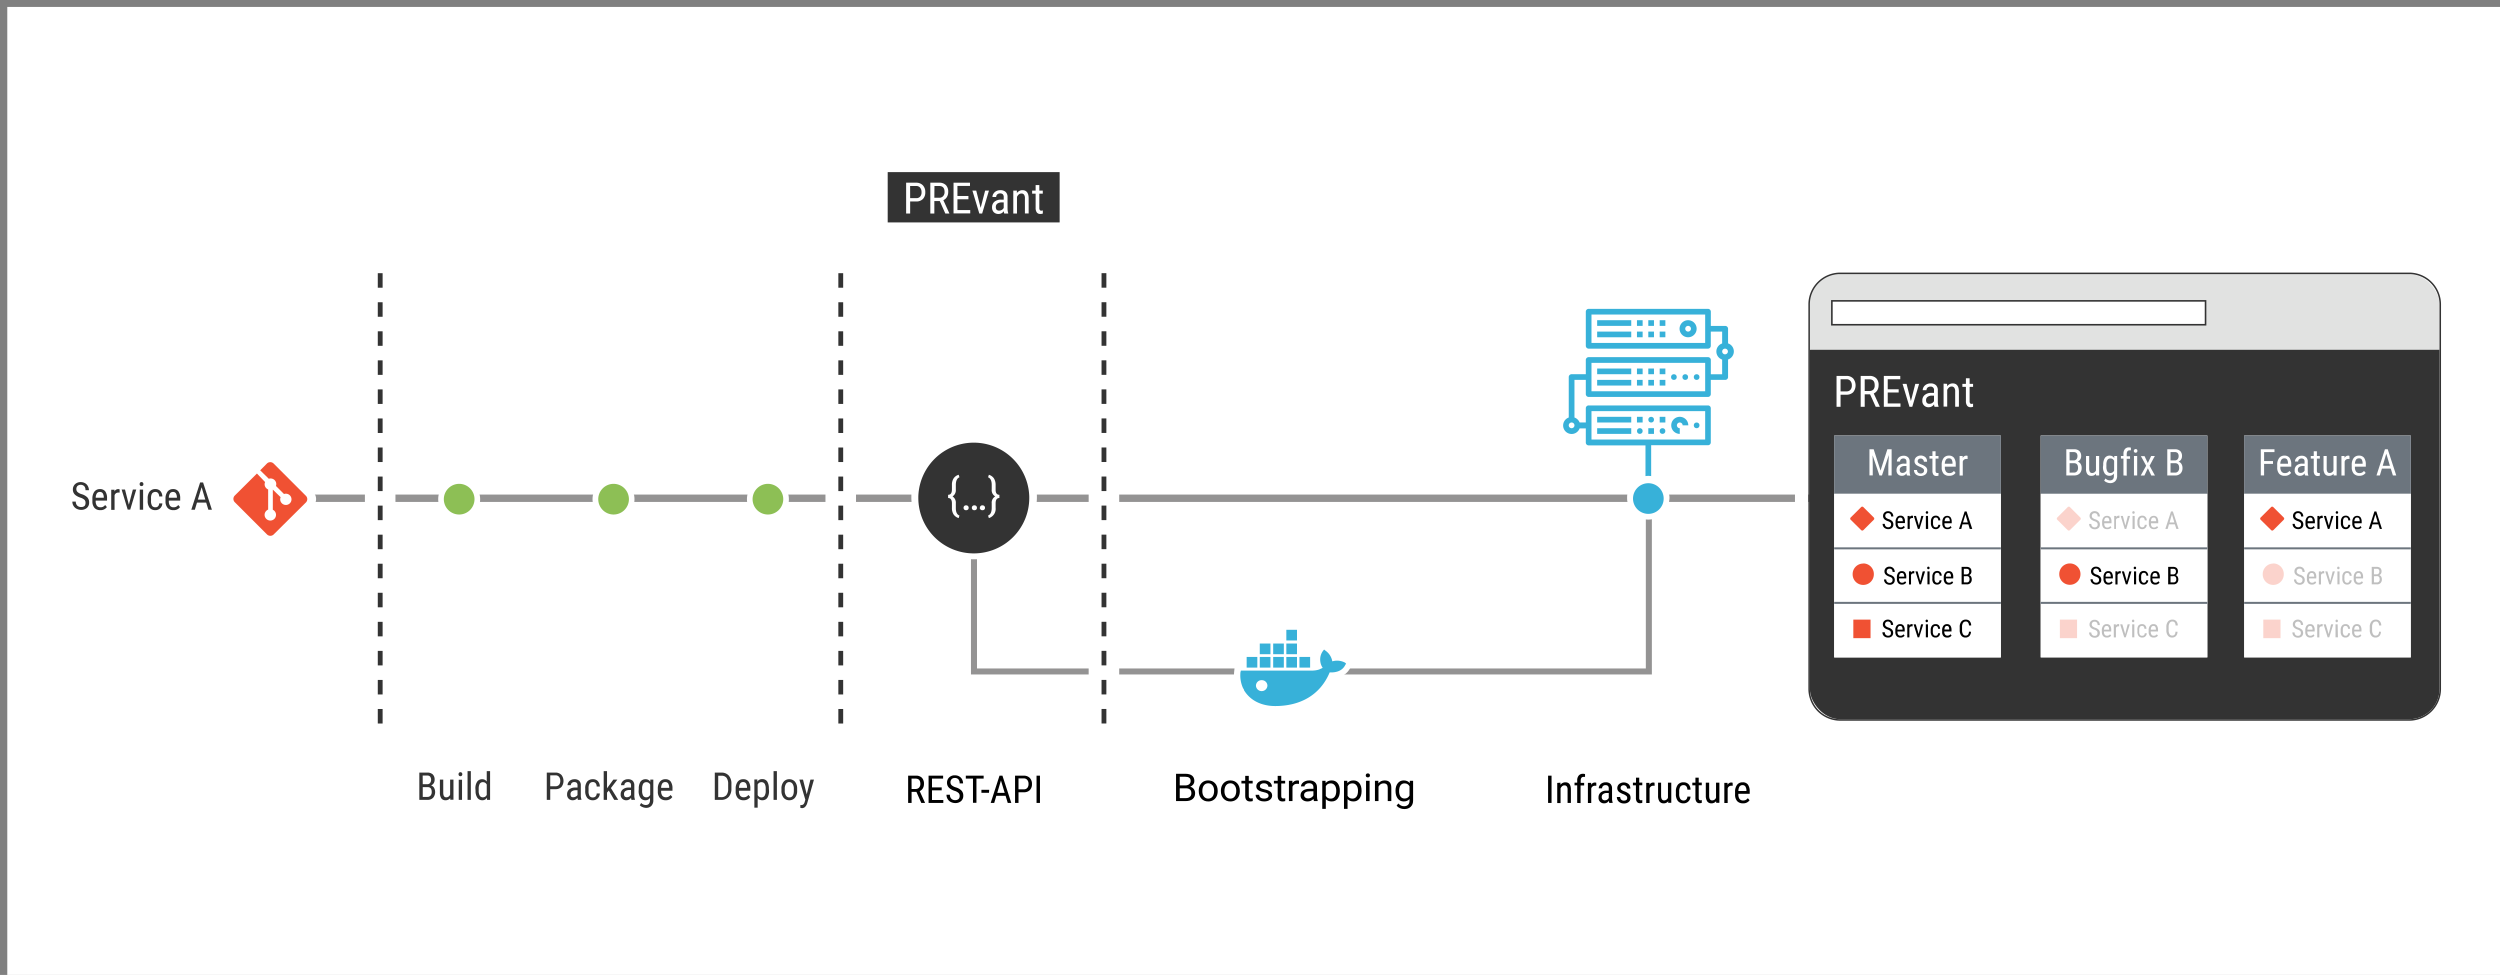 <?xml version="1.0" encoding="UTF-8" standalone="no"?>
<svg
   xmlns:dc="http://purl.org/dc/elements/1.1/"
   xmlns:cc="http://creativecommons.org/ns#"
   xmlns:rdf="http://www.w3.org/1999/02/22-rdf-syntax-ns#"
   xmlns:svg="http://www.w3.org/2000/svg"
   xmlns="http://www.w3.org/2000/svg"
   xmlns:xlink="http://www.w3.org/1999/xlink"
   version="1.1"
   viewBox="0 0 508.82 198.43"
   id="svg8">
  <rect x="0" y="0" width="508.82" height="198.43" fill="#808080" stroke="none"/>
  <defs
     id="defs1193">
    <style
       id="style833">.cls-1,.cls-10,.cls-12,.cls-13{fill:none;}.cls-2{clip-path:url(#clip-path);}.cls-3{fill:#e1e2e1;}.cls-4{fill:#333;}.cls-5,.cls-6,.cls-9{fill:#fff;}.cls-13,.cls-5{stroke:#333;}.cls-10,.cls-12,.cls-13,.cls-5{stroke-miterlimit:10;}.cls-5{stroke-width:0.4px;}.cls-7{fill:#6c757e;}.cls-8{fill:#f05133;}.cls-9{opacity:0.75;}.cls-10{stroke:#6c757e;stroke-width:0.5px;}.cls-11{fill:#37b1d9;}.cls-12{stroke:#949393;stroke-width:1.5px;}.cls-13{stroke-width:1.2px;stroke-dasharray:3.61 3.61;}.cls-14{fill:#8dbf55;}</style>
    <clipPath
       id="clip-path">
      <rect
         id="rect835"
         rx="7.53"
         height="110.61"
         width="156.46"
         y="0.38"
         x="0.38"
         class="cls-1" />
    </clipPath>
    <symbol
       viewBox="0 0 157.22 111.37"
       data-name="browser"
       id="browser">
      <g
         id="g844"
         clip-path="url(#clip-path)"
         class="cls-2">
        <rect
           id="rect838"
           height="110.61"
           width="156.57"
           y="0.38"
           x="0.38"
           class="cls-3" />
        <rect
           id="rect840"
           rx="0.11"
           height="91.8"
           width="156.57"
           y="19.19"
           x="0.38"
           class="cls-4" />
        <rect
           id="rect842"
           height="5.93"
           width="92.86"
           y="7.03"
           x="5.84"
           class="cls-5" />
      </g>
      <path
         id="path846"
         d="m 149.31,0.38 a 7.53,7.53 0 0 1 7.53,7.53 v 95.55 a 7.53,7.53 0 0 1 -7.53,7.53 H 7.91 A 7.53,7.53 0 0 1 0.38,103.46 V 7.91 A 7.53,7.53 0 0 1 7.91,0.38 h 141.4 m 0,-0.38 H 7.91 A 7.92,7.92 0 0 0 0,7.91 v 95.55 a 7.92,7.92 0 0 0 7.91,7.91 h 141.4 a 7.92,7.92 0 0 0 7.91,-7.91 V 7.91 A 7.92,7.92 0 0 0 149.31,0 Z"
         class="cls-4" />
      <rect
         id="rect848"
         height="55.14"
         width="41.42"
         y="40.49"
         x="108.29"
         class="cls-6" />
      <rect
         id="rect850"
         height="14.49"
         width="41.42"
         y="40.49"
         x="108.29"
         class="cls-7" />
      <path
         id="path852"
         d="m 115.46,47.54 h -2.21 v 2.87 h -0.82 v -6.5 h 3.4 v 0.7 h -2.58 v 2.23 h 2.21 z"
         class="cls-6" />
      <path
         id="path854"
         d="M 118.37,50.5 A 1.76,1.76 0 0 1 117,50 2.3,2.3 0 0 1 116.51,48.42 V 47.8 a 2.7,2.7 0 0 1 0.47,-1.7 1.55,1.55 0 0 1 1.32,-0.61 1.5,1.5 0 0 1 1.27,0.54 2.8,2.8 0 0 1 0.43,1.68 v 0.52 h -2.71 v 0.11 a 1.72,1.72 0 0 0 0.3,1.13 1,1 0 0 0 0.84,0.36 1.49,1.49 0 0 0 0.62,-0.13 1.6,1.6 0 0 0 0.5,-0.42 l 0.41,0.5 a 1.8,1.8 0 0 1 -1.59,0.72 z m -0.09,-4.33 a 0.82,0.82 0 0 0 -0.73,0.34 1.94,1.94 0 0 0 -0.27,1 h 1.91 v -0.1 a 1.91,1.91 0 0 0 -0.25,-1 0.79,0.79 0 0 0 -0.66,-0.24 z"
         class="cls-6" />
      <path
         id="path856"
         d="m 123.43,50.41 a 1.58,1.58 0 0 1 -0.11,-0.53 1.24,1.24 0 0 1 -1.07,0.62 1.28,1.28 0 0 1 -1.4,-1.41 1.48,1.48 0 0 1 0.5,-1.17 2.09,2.09 0 0 1 1.38,-0.44 h 0.58 V 47 a 0.82,0.82 0 0 0 -0.19,-0.62 0.85,0.85 0 0 0 -0.59,-0.18 0.81,0.81 0 0 0 -0.58,0.21 0.71,0.71 0 0 0 -0.23,0.54 h -0.79 a 1.26,1.26 0 0 1 0.22,-0.71 1.59,1.59 0 0 1 0.59,-0.53 1.78,1.78 0 0 1 0.83,-0.19 1.56,1.56 0 0 1 1.13,0.37 1.43,1.43 0 0 1 0.4,1.07 v 2.44 a 2.82,2.82 0 0 0 0.15,1 v 0.07 z m -1.06,-0.63 a 1.11,1.11 0 0 0 0.94,-0.56 v -1.15 h -0.45 a 1.49,1.49 0 0 0 -0.89,0.25 0.8,0.8 0 0 0 -0.33,0.68 0.91,0.91 0 0 0 0.17,0.6 0.74,0.74 0 0 0 0.56,0.18 z"
         class="cls-6" />
      <path
         id="path858"
         d="m 126.37,44.41 v 1.17 h 0.73 v 0.64 h -0.73 v 3 a 0.83,0.83 0 0 0 0.09,0.43 0.35,0.35 0 0 0 0.32,0.15 1.19,1.19 0 0 0 0.32,0 v 0.66 a 1.71,1.71 0 0 1 -0.55,0.09 0.86,0.86 0 0 1 -0.72,-0.33 1.63,1.63 0 0 1 -0.24,-1 v -3 h -0.74 v -0.64 h 0.74 v -1.17 z"
         class="cls-6" />
      <path
         id="path860"
         d="m 130.51,50 a 1.37,1.37 0 0 1 -1.15,0.51 1.18,1.18 0 0 1 -1,-0.45 2.29,2.29 0 0 1 -0.34,-1.32 v -3.16 h 0.79 v 3.09 c 0,0.75 0.23,1.13 0.68,1.13 a 1,1 0 0 0 1,-0.64 v -3.58 h 0.79 v 4.83 h -0.75 z"
         class="cls-6" />
      <path
         id="path862"
         d="m 134.48,46.32 a 2,2 0 0 0 -0.36,0 0.86,0.86 0 0 0 -0.85,0.66 v 3.46 h -0.8 v -4.86 h 0.77 v 0.49 a 1,1 0 0 1 0.9,-0.58 0.71,0.71 0 0 1 0.31,0.06 z"
         class="cls-6" />
      <path
         id="path864"
         d="m 136.91,50.5 a 1.79,1.79 0 0 1 -1.39,-0.54 2.35,2.35 0 0 1 -0.49,-1.58 V 47.8 a 2.77,2.77 0 0 1 0.47,-1.7 1.58,1.58 0 0 1 1.32,-0.61 1.52,1.52 0 0 1 1.28,0.54 2.8,2.8 0 0 1 0.43,1.68 v 0.52 h -2.71 v 0.11 a 1.78,1.78 0 0 0 0.29,1.13 1,1 0 0 0 0.85,0.36 1.44,1.44 0 0 0 0.61,-0.13 1.5,1.5 0 0 0 0.5,-0.42 l 0.42,0.5 a 1.82,1.82 0 0 1 -1.58,0.72 z m -0.09,-4.33 a 0.83,0.83 0 0 0 -0.73,0.34 2.14,2.14 0 0 0 -0.27,1 h 1.91 v -0.1 a 1.82,1.82 0 0 0 -0.25,-1 0.77,0.77 0 0 0 -0.66,-0.24 z"
         class="cls-6" />
      <path
         id="path866"
         d="m 144.73,48.71 h -2.2 l -0.51,1.7 h -0.84 l 2.1,-6.5 h 0.7 l 2.11,6.5 h -0.84 z m -2,-0.7 h 1.78 l -0.89,-3 z"
         class="cls-6" />
      <rect
         id="rect868"
         height="13.55"
         width="41.42"
         y="54.98"
         x="108.29"
         class="cls-6" />
      <path
         id="path870"
         d="m 122.79,76.38 a 0.66,0.66 0 0 0 -0.17,-0.5 1.94,1.94 0 0 0 -0.64,-0.33 2.66,2.66 0 0 1 -0.7,-0.35 1.19,1.19 0 0 1 -0.37,-0.41 1.12,1.12 0 0 1 -0.12,-0.53 1.15,1.15 0 0 1 0.35,-0.85 1.25,1.25 0 0 1 0.9,-0.33 1.37,1.37 0 0 1 0.68,0.17 1.1,1.1 0 0 1 0.46,0.47 1.41,1.41 0 0 1 0.16,0.67 h -0.55 a 0.89,0.89 0 0 0 -0.19,-0.62 0.82,0.82 0 0 0 -1.07,0 0.73,0.73 0 0 0 -0.18,0.52 0.6,0.6 0 0 0 0.19,0.46 1.72,1.72 0 0 0 0.61,0.33 2.12,2.12 0 0 1 0.92,0.52 1.16,1.16 0 0 1 0.28,0.81 1.09,1.09 0 0 1 -0.35,0.85 1.31,1.31 0 0 1 -0.93,0.32 1.51,1.51 0 0 1 -0.7,-0.17 1.26,1.26 0 0 1 -0.51,-0.46 1.31,1.31 0 0 1 -0.18,-0.69 h 0.55 a 0.85,0.85 0 0 0 0.22,0.63 0.88,0.88 0 0 0 0.62,0.22 0.7,0.7 0 0 0 0.54,-0.19 0.68,0.68 0 0 0 0.18,-0.54 z" />
      <path
         id="path872"
         d="m 125.15,77.54 a 1.18,1.18 0 0 1 -0.93,-0.36 1.56,1.56 0 0 1 -0.33,-1.06 v -0.39 a 1.83,1.83 0 0 1 0.32,-1.13 1.05,1.05 0 0 1 0.88,-0.41 1,1 0 0 1 0.85,0.36 1.89,1.89 0 0 1 0.28,1.13 V 76 h -1.8 v 0.08 a 1.16,1.16 0 0 0 0.19,0.75 0.69,0.69 0 0 0 0.57,0.24 0.91,0.91 0 0 0 0.41,-0.09 1,1 0 0 0 0.33,-0.28 l 0.28,0.33 a 1.19,1.19 0 0 1 -1.05,0.51 z m -0.06,-2.89 a 0.56,0.56 0 0 0 -0.49,0.22 1.25,1.25 0 0 0 -0.18,0.7 h 1.27 V 75.5 a 1.27,1.27 0 0 0 -0.16,-0.66 0.52,0.52 0 0 0 -0.44,-0.19 z" />
      <path
         id="path874"
         d="m 128.19,74.75 a 0.9,0.9 0 0 0 -0.24,0 0.56,0.56 0 0 0 -0.56,0.44 v 2.31 h -0.53 v -3.25 h 0.51 v 0.33 a 0.65,0.65 0 0 1 0.6,-0.39 0.46,0.46 0 0 1 0.21,0 z" />
      <path
         id="path876"
         d="m 129.69,76.68 0.61,-2.43 h 0.54 l -1,3.23 h -0.39 l -1,-3.23 h 0.53 z" />
      <path
         id="path878"
         d="m 132,73.4 a 0.32,0.32 0 0 1 -0.07,0.22 0.29,0.29 0 0 1 -0.23,0.09 0.27,0.27 0 0 1 -0.22,-0.09 0.33,0.33 0 0 1 -0.08,-0.22 0.36,0.36 0 0 1 0.08,-0.23 0.27,0.27 0 0 1 0.22,-0.09 0.29,0.29 0 0 1 0.23,0.09 0.37,0.37 0 0 1 0.07,0.23 z m 0,4.08 h -0.53 V 74.25 H 132 Z" />
      <path
         id="path880"
         d="m 133.92,77.09 a 0.57,0.57 0 0 0 0.42,-0.17 0.69,0.69 0 0 0 0.17,-0.46 h 0.5 a 1.07,1.07 0 0 1 -0.33,0.77 1,1 0 0 1 -0.76,0.31 1.14,1.14 0 0 1 -0.92,-0.38 1.7,1.7 0 0 1 -0.31,-1.12 v -0.36 a 1.73,1.73 0 0 1 0.31,-1.11 1.12,1.12 0 0 1 0.91,-0.38 1,1 0 0 1 0.79,0.32 1.21,1.21 0 0 1 0.31,0.85 h -0.5 a 0.83,0.83 0 0 0 -0.17,-0.53 0.54,0.54 0 0 0 -0.43,-0.18 0.59,0.59 0 0 0 -0.52,0.23 1.38,1.38 0 0 0 -0.18,0.76 v 0.41 a 1.42,1.42 0 0 0 0.17,0.8 0.62,0.62 0 0 0 0.54,0.24 z" />
      <path
         id="path882"
         d="m 136.78,77.54 a 1.18,1.18 0 0 1 -0.93,-0.36 1.56,1.56 0 0 1 -0.33,-1.06 v -0.39 a 1.83,1.83 0 0 1 0.32,-1.13 1.05,1.05 0 0 1 0.88,-0.41 1,1 0 0 1 0.85,0.36 1.89,1.89 0 0 1 0.28,1.13 V 76 h -1.8 v 0.08 a 1.16,1.16 0 0 0 0.19,0.75 0.69,0.69 0 0 0 0.57,0.24 0.91,0.91 0 0 0 0.41,-0.09 1,1 0 0 0 0.33,-0.28 l 0.28,0.33 a 1.19,1.19 0 0 1 -1.05,0.51 z m -0.06,-2.89 a 0.55,0.55 0 0 0 -0.49,0.22 1.25,1.25 0 0 0 -0.18,0.7 h 1.27 V 75.5 a 1.27,1.27 0 0 0 -0.16,-0.66 0.52,0.52 0 0 0 -0.44,-0.19 z" />
      <path
         id="path884"
         d="m 140,77.48 v -4.34 h 1.24 a 1.26,1.26 0 0 1 0.9,0.29 1.14,1.14 0 0 1 0.3,0.86 1,1 0 0 1 -0.15,0.54 1,1 0 0 1 -0.42,0.36 0.83,0.83 0 0 1 0.48,0.37 1.28,1.28 0 0 1 0.17,0.67 1.26,1.26 0 0 1 -0.32,0.91 1.19,1.19 0 0 1 -0.92,0.34 z m 0.55,-2.49 h 0.7 a 0.59,0.59 0 0 0 0.46,-0.19 0.72,0.72 0 0 0 0.18,-0.51 0.75,0.75 0 0 0 -0.16,-0.52 0.66,0.66 0 0 0 -0.49,-0.16 h -0.69 z m 0,0.46 V 77 h 0.75 a 0.65,0.65 0 0 0 0.49,-0.2 0.86,0.86 0 0 0 0.18,-0.58 q 0,-0.78 -0.66,-0.78 z" />
      <path
         id="path886"
         d="m 115.52,78 a 3.05,3.05 0 1 1 3,-3.09 3,3 0 0 1 -3,3.09 z"
         class="cls-8" />
      <path
         id="path888"
         d="m 115.53,72.28 a 2.62,2.62 0 0 1 2.61,2.61 V 75 a 2.62,2.62 0 0 1 -2.61,2.62 v 0 A 2.62,2.62 0 0 1 112.91,75 v -0.08 a 2.62,2.62 0 0 1 2.61,-2.61 v 0 m 0,-0.79 v 0 a 3.4,3.4 0 0 0 -3.4,3.4 V 75 a 3.41,3.41 0 1 0 6.82,0 v -0.08 a 3.41,3.41 0 0 0 -3.41,-3.4 z"
         class="cls-6" />
      <path
         id="path890"
         d="m 122.39,89.55 a 0.69,0.69 0 0 0 -0.17,-0.5 1.76,1.76 0 0 0 -0.64,-0.34 2.68,2.68 0 0 1 -0.7,-0.34 1.18,1.18 0 0 1 -0.37,-0.41 1.15,1.15 0 0 1 -0.12,-0.53 1.09,1.09 0 0 1 0.35,-0.85 1.25,1.25 0 0 1 0.9,-0.34 1.3,1.3 0 0 1 0.68,0.18 1.16,1.16 0 0 1 0.46,0.47 1.35,1.35 0 0 1 0.16,0.67 h -0.55 a 0.93,0.93 0 0 0 -0.19,-0.63 0.81,0.81 0 0 0 -1.08,0 0.71,0.71 0 0 0 -0.18,0.52 0.63,0.63 0 0 0 0.2,0.46 1.79,1.79 0 0 0 0.61,0.33 2.08,2.08 0 0 1 0.92,0.52 1.21,1.21 0 0 1 0.28,0.81 1.12,1.12 0 0 1 -0.35,0.85 1.32,1.32 0 0 1 -0.93,0.31 1.47,1.47 0 0 1 -0.7,-0.16 1.22,1.22 0 0 1 -0.51,-0.47 1.3,1.3 0 0 1 -0.18,-0.68 h 0.55 a 0.78,0.78 0 0 0 0.84,0.85 0.74,0.74 0 0 0 0.54,-0.19 0.68,0.68 0 0 0 0.18,-0.53 z" />
      <path
         id="path892"
         d="m 124.74,90.7 a 1.16,1.16 0 0 1 -0.92,-0.36 1.5,1.5 0 0 1 -0.33,-1 V 88.9 a 1.81,1.81 0 0 1 0.31,-1.13 1.06,1.06 0 0 1 0.88,-0.41 1,1 0 0 1 0.85,0.36 1.79,1.79 0 0 1 0.29,1.12 v 0.35 H 124 v 0.07 a 1.2,1.2 0 0 0 0.19,0.76 0.71,0.71 0 0 0 0.56,0.23 0.93,0.93 0 0 0 0.42,-0.09 1.12,1.12 0 0 0 0.33,-0.27 l 0.27,0.33 a 1.21,1.21 0 0 1 -1.03,0.48 z m -0.06,-2.89 a 0.55,0.55 0 0 0 -0.48,0.23 1.25,1.25 0 0 0 -0.18,0.7 h 1.27 v -0.08 a 1.25,1.25 0 0 0 -0.16,-0.65 0.54,0.54 0 0 0 -0.45,-0.2 z" />
      <path
         id="path894"
         d="m 127.79,87.91 h -0.24 a 0.59,0.59 0 0 0 -0.57,0.45 v 2.3 h -0.53 V 87.42 H 127 v 0.33 a 0.65,0.65 0 0 1 0.6,-0.39 0.46,0.46 0 0 1 0.21,0 z" />
      <path
         id="path896"
         d="m 129.29,89.84 0.61,-2.42 h 0.54 l -1,3.22 h -0.4 l -1,-3.22 h 0.54 z" />
      <path
         id="path898"
         d="m 131.6,86.56 a 0.35,0.35 0 0 1 -0.07,0.23 0.29,0.29 0 0 1 -0.23,0.09 0.25,0.25 0 0 1 -0.22,-0.09 0.36,0.36 0 0 1 -0.08,-0.23 0.33,0.33 0 0 1 0.08,-0.22 0.26,0.26 0 0 1 0.22,-0.1 0.27,0.27 0 0 1 0.22,0.1 0.3,0.3 0 0 1 0.08,0.22 z m 0,4.08 H 131 v -3.22 h 0.53 z" />
      <path
         id="path900"
         d="m 133.51,90.25 a 0.57,0.57 0 0 0 0.43,-0.16 0.71,0.71 0 0 0 0.17,-0.46 h 0.5 a 1.09,1.09 0 0 1 -0.33,0.77 1.06,1.06 0 0 1 -0.77,0.3 1.11,1.11 0 0 1 -0.91,-0.37 1.73,1.73 0 0 1 -0.32,-1.13 v -0.35 a 1.69,1.69 0 0 1 0.32,-1.11 1.12,1.12 0 0 1 0.91,-0.38 1,1 0 0 1 0.79,0.31 1.3,1.3 0 0 1 0.31,0.86 h -0.5 a 0.89,0.89 0 0 0 -0.17,-0.54 0.55,0.55 0 0 0 -0.43,-0.18 0.61,0.61 0 0 0 -0.51,0.19 1.35,1.35 0 0 0 -0.18,0.76 v 0.41 A 1.48,1.48 0 0 0 133,90 a 0.62,0.62 0 0 0 0.51,0.25 z" />
      <path
         id="path902"
         d="m 136.37,90.7 a 1.16,1.16 0 0 1 -0.92,-0.36 1.5,1.5 0 0 1 -0.33,-1 V 88.9 a 1.81,1.81 0 0 1 0.31,-1.13 1.06,1.06 0 0 1 0.88,-0.41 1,1 0 0 1 0.85,0.36 1.79,1.79 0 0 1 0.29,1.12 v 0.35 h -1.8 v 0.07 a 1.2,1.2 0 0 0 0.19,0.76 0.71,0.71 0 0 0 0.56,0.23 0.93,0.93 0 0 0 0.42,-0.09 1.12,1.12 0 0 0 0.33,-0.27 l 0.27,0.33 a 1.21,1.21 0 0 1 -1.05,0.48 z m -0.06,-2.89 a 0.55,0.55 0 0 0 -0.48,0.23 1.25,1.25 0 0 0 -0.18,0.7 h 1.27 v -0.08 a 1.25,1.25 0 0 0 -0.16,-0.65 0.54,0.54 0 0 0 -0.45,-0.2 z" />
      <path
         id="path904"
         d="m 142.29,89.26 a 1.68,1.68 0 0 1 -0.39,1.07 1.34,1.34 0 0 1 -1,0.37 1.23,1.23 0 0 1 -1,-0.49 2.13,2.13 0 0 1 -0.39,-1.35 v -0.78 a 2,2 0 0 1 0.4,-1.34 1.3,1.3 0 0 1 1.08,-0.5 1.25,1.25 0 0 1 1,0.38 1.65,1.65 0 0 1 0.38,1.08 h -0.55 a 1.34,1.34 0 0 0 -0.23,-0.76 0.69,0.69 0 0 0 -0.57,-0.23 0.79,0.79 0 0 0 -0.69,0.35 1.79,1.79 0 0 0 -0.24,1 v 0.79 a 1.86,1.86 0 0 0 0.23,1 0.71,0.71 0 0 0 0.65,0.36 0.78,0.78 0 0 0 0.61,-0.22 1.28,1.28 0 0 0 0.24,-0.76 z" />
      <rect
         id="rect906"
         height="5.27"
         width="4.94"
         y="85.91"
         x="112.72"
         class="cls-8" />
      <path
         id="path908"
         d="m 117.33,86.24 v 4.61 h -4.28 v -4.61 h 4.28 m 0.66,-0.67 h -5.6 v 5.94 H 118 v -5.94 z"
         class="cls-6" />
      <path
         id="path910"
         d="m 122.44,62.6 a 0.7,0.7 0 0 0 -0.17,-0.5 1.77,1.77 0 0 0 -0.64,-0.33 2.66,2.66 0 0 1 -0.7,-0.35 1.18,1.18 0 0 1 -0.37,-0.41 1.12,1.12 0 0 1 -0.12,-0.53 1.1,1.1 0 0 1 0.35,-0.85 1.25,1.25 0 0 1 0.9,-0.33 1.3,1.3 0 0 1 0.68,0.17 1.16,1.16 0 0 1 0.46,0.47 1.38,1.38 0 0 1 0.16,0.67 h -0.55 a 0.89,0.89 0 0 0 -0.19,-0.62 0.7,0.7 0 0 0 -0.56,-0.22 0.73,0.73 0 0 0 -0.52,0.18 0.71,0.71 0 0 0 -0.18,0.52 0.61,0.61 0 0 0 0.2,0.46 1.79,1.79 0 0 0 0.61,0.33 2.18,2.18 0 0 1 0.92,0.52 1.21,1.21 0 0 1 0.28,0.81 1.09,1.09 0 0 1 -0.35,0.85 1.33,1.33 0 0 1 -0.93,0.32 1.48,1.48 0 0 1 -0.7,-0.17 1.2,1.2 0 0 1 -0.51,-0.46 1.31,1.31 0 0 1 -0.18,-0.69 h 0.55 a 0.81,0.81 0 0 0 0.22,0.62 0.85,0.85 0 0 0 0.62,0.23 0.7,0.7 0 0 0 0.54,-0.19 0.68,0.68 0 0 0 0.18,-0.5 z" />
      <path
         id="path912"
         d="m 124.79,63.76 a 1.16,1.16 0 0 1 -0.92,-0.36 1.51,1.51 0 0 1 -0.33,-1.06 V 62 a 1.83,1.83 0 0 1 0.31,-1.13 1.06,1.06 0 0 1 0.88,-0.41 1,1 0 0 1 0.85,0.36 1.82,1.82 0 0 1 0.29,1.13 v 0.34 h -1.8 v 0.08 a 1.18,1.18 0 0 0 0.19,0.75 0.68,0.68 0 0 0 0.56,0.24 0.93,0.93 0 0 0 0.42,-0.09 1.17,1.17 0 0 0 0.33,-0.28 l 0.27,0.33 a 1.21,1.21 0 0 1 -1.05,0.44 z m -0.06,-2.89 a 0.54,0.54 0 0 0 -0.48,0.22 1.25,1.25 0 0 0 -0.18,0.7 h 1.27 v -0.07 a 1.27,1.27 0 0 0 -0.16,-0.66 0.53,0.53 0 0 0 -0.45,-0.19 z" />
      <path
         id="path914"
         d="m 127.84,61 a 0.9,0.9 0 0 0 -0.24,0 0.58,0.58 0 0 0 -0.57,0.44 v 2.26 h -0.53 v -3.23 h 0.5 v 0.33 a 0.64,0.64 0 0 1 0.81,-0.35 z" />
      <path
         id="path916"
         d="m 129.34,62.89 0.61,-2.42 h 0.54 l -1,3.23 h -0.4 l -1,-3.23 h 0.54 z" />
      <path
         id="path918"
         d="m 131.65,59.62 a 0.32,0.32 0 0 1 -0.07,0.22 0.34,0.34 0 0 1 -0.46,0 0.38,0.38 0 0 1 -0.07,-0.22 0.42,0.42 0 0 1 0.07,-0.23 0.29,0.29 0 0 1 0.23,-0.09 0.27,0.27 0 0 1 0.22,0.09 0.36,0.36 0 0 1 0.08,0.23 z m 0,4.08 h -0.53 v -3.23 h 0.53 z" />
      <path
         id="path920"
         d="m 133.56,63.31 a 0.58,0.58 0 0 0 0.43,-0.17 0.69,0.69 0 0 0 0.17,-0.46 h 0.5 a 1.09,1.09 0 0 1 -1.1,1.08 1.12,1.12 0 0 1 -0.91,-0.38 1.72,1.72 0 0 1 -0.32,-1.12 V 61.9 a 1.73,1.73 0 0 1 0.32,-1.11 1.12,1.12 0 0 1 0.91,-0.38 1,1 0 0 1 0.79,0.32 1.25,1.25 0 0 1 0.31,0.85 h -0.5 A 0.89,0.89 0 0 0 134,61 a 0.54,0.54 0 0 0 -0.43,-0.17 0.59,0.59 0 0 0 -0.52,0.23 1.29,1.29 0 0 0 -0.18,0.75 v 0.42 a 1.44,1.44 0 0 0 0.17,0.8 0.6,0.6 0 0 0 0.52,0.28 z" />
      <path
         id="path922"
         d="M 136.42,63.76 A 1.16,1.16 0 0 1 135.5,63.4 1.51,1.51 0 0 1 135.17,62.34 V 62 a 1.83,1.83 0 0 1 0.31,-1.13 1.06,1.06 0 0 1 0.88,-0.41 1,1 0 0 1 0.85,0.36 1.82,1.82 0 0 1 0.29,1.13 v 0.34 h -1.8 v 0.08 a 1.18,1.18 0 0 0 0.19,0.75 0.68,0.68 0 0 0 0.56,0.24 0.93,0.93 0 0 0 0.42,-0.09 1.17,1.17 0 0 0 0.33,-0.28 l 0.27,0.33 a 1.21,1.21 0 0 1 -1.05,0.44 z m -0.06,-2.89 a 0.54,0.54 0 0 0 -0.48,0.22 1.25,1.25 0 0 0 -0.18,0.7 h 1.3 v -0.07 a 1.27,1.27 0 0 0 -0.16,-0.66 0.53,0.53 0 0 0 -0.48,-0.19 z" />
      <path
         id="path924"
         d="m 141.64,62.56 h -1.47 l -0.34,1.14 h -0.56 l 1.4,-4.34 h 0.47 l 1.4,4.34 H 142 Z m -1.33,-0.47 h 1.19 l -0.6,-2 z" />
      <path
         id="path926"
         d="m 118.14,60.88 -2.61,-2.6 a 0.38,0.38 0 0 0 -0.54,0 l -2.6,2.59 a 0.39,0.39 0 0 0 0,0.55 L 115,64 a 0.39,0.39 0 0 0 0.55,0 l 2.59,-2.59 a 0.38,0.38 0 0 0 0,-0.53 z"
         class="cls-8" />
      <rect
         id="rect928"
         height="13.55"
         width="41.42"
         y="68.53"
         x="108.29"
         class="cls-9" />
      <rect
         id="rect930"
         height="13.55"
         width="41.42"
         y="82.08"
         x="108.29"
         class="cls-9" />
      <line
         id="line932"
         y2="82.08"
         x2="149.71"
         y1="82.08"
         x1="108.29"
         class="cls-10" />
      <line
         id="line934"
         y2="68.53"
         x2="149.71"
         y1="68.53"
         x1="108.29"
         class="cls-10" />
      <rect
         id="rect936"
         height="55.14"
         width="41.42"
         y="40.49"
         x="57.73"
         class="cls-6" />
      <rect
         id="rect938"
         height="14.49"
         width="41.42"
         y="40.49"
         x="57.73"
         class="cls-7" />
      <path
         id="path940"
         d="m 64.1,50.41 v -6.5 H 66 a 1.86,1.86 0 0 1 1.34,0.43 1.72,1.72 0 0 1 0.45,1.3 1.5,1.5 0 0 1 -0.23,0.81 1.55,1.55 0 0 1 -0.62,0.54 1.21,1.21 0 0 1 0.71,0.55 1.77,1.77 0 0 1 0.26,1 1.89,1.89 0 0 1 -0.48,1.37 1.83,1.83 0 0 1 -1.37,0.5 z m 0.82,-3.73 h 1 a 0.9,0.9 0 0 0 0.69,-0.28 1.14,1.14 0 0 0 0.26,-0.77 1.1,1.1 0 0 0 -0.24,-0.78 1,1 0 0 0 -0.72,-0.24 h -1 z m 0,0.69 v 2.34 H 66 a 0.94,0.94 0 0 0 0.74,-0.31 1.25,1.25 0 0 0 0.27,-0.86 q 0,-1.17 -1,-1.17 z"
         class="cls-6" />
      <path
         id="path942"
         d="m 71.46,50 a 1.35,1.35 0 0 1 -1.15,0.51 1.15,1.15 0 0 1 -1,-0.45 A 2.14,2.14 0 0 1 69,48.73 v -3.15 h 0.78 v 3.09 c 0,0.75 0.23,1.13 0.69,1.13 a 1,1 0 0 0 1,-0.64 v -3.58 h 0.79 v 4.83 h -0.75 z"
         class="cls-6" />
      <path
         id="path944"
         d="m 73.27,47.78 a 3,3 0 0 1 0.41,-1.71 1.39,1.39 0 0 1 1.21,-0.58 1.24,1.24 0 0 1 1.12,0.63 v -0.54 h 0.72 v 4.88 a 1.88,1.88 0 0 1 -0.46,1.37 1.68,1.68 0 0 1 -1.29,0.49 2.12,2.12 0 0 1 -0.8,-0.18 1.63,1.63 0 0 1 -0.67,-0.44 l 0.32,-0.54 a 1.53,1.53 0 0 0 1.09,0.48 q 1,0 1,-1.08 v -0.63 a 1.26,1.26 0 0 1 -1.1,0.57 1.39,1.39 0 0 1 -1.17,-0.56 2.77,2.77 0 0 1 -0.44,-1.63 z m 0.79,0.44 a 2.32,2.32 0 0 0 0.24,1.2 0.87,0.87 0 0 0 0.79,0.38 1,1 0 0 0 0.89,-0.6 v -2.42 a 1,1 0 0 0 -0.88,-0.59 0.87,0.87 0 0 0 -0.79,0.38 2.37,2.37 0 0 0 -0.25,1.17 z"
         class="cls-6" />
      <path
         id="path946"
         d="M 78.3,50.41 V 46.22 H 77.67 V 45.58 H 78.3 V 45 a 1.76,1.76 0 0 1 0.37,-1.15 1.26,1.26 0 0 1 1,-0.41 1.59,1.59 0 0 1 0.48,0.07 v 0.67 a 1.37,1.37 0 0 0 -0.36,0 c -0.45,0 -0.68,0.32 -0.68,1 v 0.46 h 0.83 v 0.64 h -0.83 v 4.19 z"
         class="cls-6" />
      <path
         id="path948"
         d="m 81.77,44.3 a 0.52,0.52 0 0 1 -0.11,0.33 0.48,0.48 0 0 1 -0.68,0 A 0.52,0.52 0 0 1 80.87,44.3 0.53,0.53 0 0 1 81,44 a 0.4,0.4 0 0 1 0.34,-0.14 0.43,0.43 0 0 1 0.34,0.14 0.53,0.53 0 0 1 0.09,0.3 z m -0.06,6.11 h -0.8 v -4.83 h 0.8 z"
         class="cls-6" />
      <path
         id="path950"
         d="m 84.36,47.34 0.82,-1.76 h 0.92 l -1.31,2.42 1.34,2.44 h -0.91 l -0.85,-1.81 -0.86,1.81 H 82.59 L 83.94,48 82.63,45.61 h 0.91 z"
         class="cls-6" />
      <path
         id="path952"
         d="m 89.19,50.41 v -6.5 h 1.86 a 1.87,1.87 0 0 1 1.35,0.43 1.72,1.72 0 0 1 0.45,1.3 1.5,1.5 0 0 1 -0.23,0.81 A 1.55,1.55 0 0 1 92,47 a 1.21,1.21 0 0 1 0.71,0.55 1.86,1.86 0 0 1 0.26,1 1.89,1.89 0 0 1 -0.48,1.37 1.83,1.83 0 0 1 -1.37,0.5 z M 90,46.68 h 1.06 a 0.9,0.9 0 0 0 0.69,-0.28 1.14,1.14 0 0 0 0.26,-0.77 1.1,1.1 0 0 0 -0.24,-0.78 1,1 0 0 0 -0.73,-0.24 H 90 Z m 0,0.69 v 2.34 h 1.12 a 0.91,0.91 0 0 0 0.74,-0.31 1.2,1.2 0 0 0 0.28,-0.86 c 0,-0.78 -0.33,-1.17 -1,-1.17 z"
         class="cls-6" />
      <rect
         id="rect954"
         height="13.55"
         width="41.42"
         y="68.53"
         x="57.73"
         class="cls-6" />
      <path
         id="path956"
         d="m 72.24,76.38 a 0.67,0.67 0 0 0 -0.18,-0.5 1.87,1.87 0 0 0 -0.63,-0.33 2.75,2.75 0 0 1 -0.71,-0.35 1.16,1.16 0 0 1 -0.36,-0.41 1.12,1.12 0 0 1 -0.12,-0.53 1.15,1.15 0 0 1 0.34,-0.85 1.26,1.26 0 0 1 0.91,-0.33 1.4,1.4 0 0 1 0.68,0.17 1.16,1.16 0 0 1 0.46,0.47 1.41,1.41 0 0 1 0.16,0.67 h -0.55 a 0.89,0.89 0 0 0 -0.2,-0.62 0.68,0.68 0 0 0 -0.55,-0.22 0.7,0.7 0 0 0 -0.52,0.18 0.73,0.73 0 0 0 -0.18,0.52 0.61,0.61 0 0 0 0.2,0.46 1.63,1.63 0 0 0 0.61,0.33 2.18,2.18 0 0 1 0.92,0.52 1.2,1.2 0 0 1 0.27,0.81 1.09,1.09 0 0 1 -0.34,0.85 1.34,1.34 0 0 1 -0.94,0.32 1.54,1.54 0 0 1 -0.7,-0.17 1.27,1.27 0 0 1 -0.69,-1.15 h 0.55 a 0.78,0.78 0 0 0 0.84,0.85 0.72,0.72 0 0 0 0.55,-0.19 0.68,0.68 0 0 0 0.18,-0.5 z" />
      <path
         id="path958"
         d="m 74.59,77.54 a 1.2,1.2 0 0 1 -0.93,-0.36 1.56,1.56 0 0 1 -0.32,-1.06 v -0.39 a 1.83,1.83 0 0 1 0.31,-1.13 1.06,1.06 0 0 1 0.88,-0.41 1,1 0 0 1 0.85,0.36 1.89,1.89 0 0 1 0.29,1.13 V 76 h -1.81 v 0.08 a 1.16,1.16 0 0 0 0.2,0.75 0.68,0.68 0 0 0 0.56,0.24 A 0.88,0.88 0 0 0 75,77 1.08,1.08 0 0 0 75.34,76.72 l 0.27,0.33 a 1.19,1.19 0 0 1 -1.02,0.49 z m -0.06,-2.89 a 0.56,0.56 0 0 0 -0.49,0.22 1.35,1.35 0 0 0 -0.17,0.7 h 1.27 V 75.5 a 1.25,1.25 0 0 0 -0.17,-0.66 0.5,0.5 0 0 0 -0.44,-0.19 z" />
      <path
         id="path960"
         d="m 77.64,74.75 a 1,1 0 0 0 -0.24,0 0.58,0.58 0 0 0 -0.57,0.44 V 77.5 H 76.3 v -3.25 h 0.51 v 0.33 a 0.65,0.65 0 0 1 0.6,-0.39 0.41,0.41 0 0 1 0.21,0 z" />
      <path
         id="path962"
         d="m 79.13,76.68 0.62,-2.43 h 0.54 l -1,3.23 h -0.4 l -1,-3.23 h 0.54 z" />
      <path
         id="path964"
         d="m 81.45,73.4 a 0.33,0.33 0 0 1 -0.08,0.22 0.27,0.27 0 0 1 -0.22,0.09 0.29,0.29 0 0 1 -0.23,-0.09 0.32,0.32 0 0 1 -0.07,-0.22 0.35,0.35 0 0 1 0.07,-0.23 0.29,0.29 0 0 1 0.23,-0.09 0.27,0.27 0 0 1 0.22,0.09 0.38,0.38 0 0 1 0.08,0.23 z m 0,4.08 h -0.53 v -3.23 h 0.53 z" />
      <path
         id="path966"
         d="m 83.36,77.09 a 0.54,0.54 0 0 0 0.42,-0.17 0.65,0.65 0 0 0 0.18,-0.46 h 0.5 A 1.12,1.12 0 0 1 84.12,77.23 1,1 0 0 1 83.36,77.54 1.12,1.12 0 0 1 82.45,77.16 1.65,1.65 0 0 1 82.13,76 v -0.36 a 1.73,1.73 0 0 1 0.31,-1.11 1.14,1.14 0 0 1 0.92,-0.38 1,1 0 0 1 0.79,0.32 1.31,1.31 0 0 1 0.31,0.85 H 84 A 0.83,0.83 0 0 0 83.82,74.79 0.52,0.52 0 0 0 83.4,74.61 0.61,0.61 0 0 0 82.87,74.84 1.31,1.31 0 0 0 82.7,75.6 v 0.41 a 1.34,1.34 0 0 0 0.17,0.8 0.6,0.6 0 0 0 0.49,0.28 z" />
      <path
         id="path968"
         d="M 86.22,77.54 A 1.2,1.2 0 0 1 85.29,77.18 1.56,1.56 0 0 1 85,76.12 v -0.39 a 1.83,1.83 0 0 1 0.31,-1.13 1.06,1.06 0 0 1 0.88,-0.41 1,1 0 0 1 0.85,0.36 1.89,1.89 0 0 1 0.29,1.13 V 76 h -1.84 v 0.08 a 1.16,1.16 0 0 0 0.2,0.75 0.68,0.68 0 0 0 0.56,0.24 0.88,0.88 0 0 0 0.41,-0.09 A 1.08,1.08 0 0 0 87,76.7 l 0.27,0.33 a 1.19,1.19 0 0 1 -1.05,0.51 z m -0.06,-2.89 a 0.56,0.56 0 0 0 -0.49,0.22 1.35,1.35 0 0 0 -0.17,0.7 h 1.27 V 75.5 A 1.25,1.25 0 0 0 86.6,74.84 0.5,0.5 0 0 0 86.16,74.65 Z" />
      <path
         id="path970"
         d="m 89.41,77.48 v -4.34 h 1.24 a 1.25,1.25 0 0 1 0.89,0.29 1.14,1.14 0 0 1 0.3,0.86 1,1 0 0 1 -0.56,0.9 0.81,0.81 0 0 1 0.47,0.37 1.2,1.2 0 0 1 0.18,0.67 1.26,1.26 0 0 1 -0.32,0.91 1.21,1.21 0 0 1 -0.92,0.34 z M 90,75 h 0.71 A 0.59,0.59 0 0 0 91.17,74.81 0.77,0.77 0 0 0 91.34,74.3 0.7,0.7 0 0 0 91.18,73.78 0.63,0.63 0 0 0 90.7,73.62 H 90 Z m 0,0.46 V 77 h 0.75 a 0.63,0.63 0 0 0 0.49,-0.2 0.81,0.81 0 0 0 0.19,-0.58 c 0,-0.52 -0.22,-0.78 -0.67,-0.78 z" />
      <path
         id="path972"
         d="M 65,78 A 3.05,3.05 0 1 1 68,74.91 3,3 0 0 1 65,78 Z"
         class="cls-8" />
      <path
         id="path974"
         d="m 65,72.28 a 2.63,2.63 0 0 1 2.62,2.61 V 75 A 2.63,2.63 0 0 1 65,77.59 v 0 A 2.63,2.63 0 0 1 62.35,75 V 74.92 A 2.63,2.63 0 0 1 65,72.28 v 0 m 0,-0.79 v 0 a 3.41,3.41 0 0 0 -3.41,3.4 V 75 a 3.41,3.41 0 0 0 6.82,0 V 74.92 A 3.41,3.41 0 0 0 65,71.49 Z"
         class="cls-6" />
      <path
         id="path976"
         d="M 71.84,89.55 A 0.65,0.65 0 0 0 71.66,89.05 1.76,1.76 0 0 0 71.02,88.71 2.85,2.85 0 0 1 70.32,88.37 1.25,1.25 0 0 1 70,88 a 1,1 0 0 1 -0.13,-0.53 1.12,1.12 0 0 1 0.35,-0.85 1.25,1.25 0 0 1 0.9,-0.34 1.31,1.31 0 0 1 0.69,0.18 1.22,1.22 0 0 1 0.46,0.47 1.47,1.47 0 0 1 0.16,0.67 h -0.55 a 0.93,0.93 0 0 0 -0.2,-0.63 0.72,0.72 0 0 0 -0.56,-0.22 0.69,0.69 0 0 0 -0.51,0.19 0.71,0.71 0 0 0 -0.18,0.52 0.62,0.62 0 0 0 0.19,0.46 2,2 0 0 0 0.61,0.33 2,2 0 0 1 0.92,0.52 1.16,1.16 0 0 1 0.28,0.81 1.12,1.12 0 0 1 -0.34,0.85 1.35,1.35 0 0 1 -0.94,0.31 1.5,1.5 0 0 1 -0.7,-0.16 1.35,1.35 0 0 1 -0.51,-0.47 1.3,1.3 0 0 1 -0.18,-0.68 h 0.55 a 0.85,0.85 0 0 0 0.23,0.62 0.82,0.82 0 0 0 0.61,0.23 0.74,0.74 0 0 0 0.54,-0.19 0.65,0.65 0 0 0 0.15,-0.54 z" />
      <path
         id="path978"
         d="m 74.19,90.7 a 1.2,1.2 0 0 1 -0.93,-0.36 1.61,1.61 0 0 1 -0.33,-1 V 88.9 a 1.81,1.81 0 0 1 0.32,-1.13 1.05,1.05 0 0 1 0.88,-0.41 1,1 0 0 1 0.85,0.36 1.86,1.86 0 0 1 0.28,1.12 v 0.35 h -1.8 v 0.07 a 1.13,1.13 0 0 0 0.2,0.76 0.69,0.69 0 0 0 0.56,0.23 0.91,0.91 0 0 0 0.74,-0.36 l 0.28,0.33 a 1.21,1.21 0 0 1 -1.05,0.48 z m -0.06,-2.89 a 0.57,0.57 0 0 0 -0.49,0.23 1.44,1.44 0 0 0 -0.18,0.7 h 1.28 v -0.08 a 1.24,1.24 0 0 0 -0.17,-0.65 0.52,0.52 0 0 0 -0.44,-0.2 z" />
      <path
         id="path980"
         d="M 77.23,87.91 H 77 a 0.58,0.58 0 0 0 -0.57,0.45 v 2.3 H 75.9 v -3.24 h 0.51 v 0.33 a 0.65,0.65 0 0 1 0.6,-0.39 0.41,0.41 0 0 1 0.21,0 z" />
      <path
         id="path982"
         d="m 78.73,89.84 0.61,-2.42 h 0.54 l -1,3.22 h -0.39 l -1,-3.22 h 0.54 z" />
      <path
         id="path984"
         d="m 81,86.56 a 0.35,0.35 0 0 1 -0.07,0.23 0.29,0.29 0 0 1 -0.23,0.09 0.27,0.27 0 0 1 -0.22,-0.09 0.36,0.36 0 0 1 -0.08,-0.23 0.33,0.33 0 0 1 0.08,-0.22 0.27,0.27 0 0 1 0.22,-0.1 0.29,0.29 0 0 1 0.23,0.1 0.34,0.34 0 0 1 0.07,0.22 z m 0,4.08 H 80.47 V 87.42 H 81 Z" />
      <path
         id="path986"
         d="m 83,90.25 a 0.57,0.57 0 0 0 0.42,-0.16 0.66,0.66 0 0 0 0.17,-0.46 h 0.5 A 1.09,1.09 0 0 1 83.76,90.4 1.06,1.06 0 0 1 83,90.7 1.14,1.14 0 0 1 82.08,90.33 1.73,1.73 0 0 1 81.77,89.2 v -0.35 a 1.69,1.69 0 0 1 0.23,-1.11 1.14,1.14 0 0 1 0.92,-0.38 1,1 0 0 1 0.78,0.31 1.25,1.25 0 0 1 0.31,0.86 h -0.5 a 0.89,0.89 0 0 0 -0.17,-0.54 0.52,0.52 0 0 0 -0.42,-0.18 0.63,0.63 0 0 0 -0.53,0.23 1.35,1.35 0 0 0 -0.17,0.76 v 0.41 a 1.49,1.49 0 0 0 0.16,0.81 0.65,0.65 0 0 0 0.62,0.23 z" />
      <path
         id="path988"
         d="m 85.82,90.7 a 1.2,1.2 0 0 1 -0.93,-0.36 1.61,1.61 0 0 1 -0.33,-1 V 88.9 a 1.81,1.81 0 0 1 0.32,-1.13 1.05,1.05 0 0 1 0.88,-0.41 1,1 0 0 1 0.85,0.36 1.86,1.86 0 0 1 0.28,1.12 v 0.35 h -1.8 v 0.07 a 1.13,1.13 0 0 0 0.2,0.76 0.69,0.69 0 0 0 0.56,0.23 0.91,0.91 0 0 0 0.74,-0.36 l 0.28,0.33 a 1.21,1.21 0 0 1 -1.05,0.48 z m -0.06,-2.89 a 0.57,0.57 0 0 0 -0.49,0.23 1.44,1.44 0 0 0 -0.18,0.7 h 1.28 V 88.66 A 1.24,1.24 0 0 0 86.2,88 0.52,0.52 0 0 0 85.76,87.81 Z" />
      <path
         id="path990"
         d="m 91.73,89.26 a 1.58,1.58 0 0 1 -0.39,1.07 1.32,1.32 0 0 1 -1,0.37 1.26,1.26 0 0 1 -1,-0.49 2.12,2.12 0 0 1 -0.38,-1.35 v -0.78 a 2.08,2.08 0 0 1 0.39,-1.34 1.33,1.33 0 0 1 1.08,-0.5 1.27,1.27 0 0 1 1,0.38 1.65,1.65 0 0 1 0.37,1.08 h -0.55 a 1.34,1.34 0 0 0 -0.22,-0.76 0.72,0.72 0 0 0 -0.58,-0.23 0.78,0.78 0 0 0 -0.68,0.35 1.79,1.79 0 0 0 -0.24,1 v 0.79 a 1.87,1.87 0 0 0 0.22,1 0.73,0.73 0 0 0 0.65,0.36 A 0.8,0.8 0 0 0 91,90 1.36,1.36 0 0 0 91.23,89.24 Z" />
      <rect
         id="rect992"
         height="5.27"
         width="4.94"
         y="85.91"
         x="62.16"
         class="cls-8" />
      <path
         id="path994"
         d="m 66.77,86.24 v 4.61 H 62.5 v -4.61 h 4.27 m 0.67,-0.67 h -5.61 v 5.94 h 5.61 z"
         class="cls-6" />
      <path
         id="path996"
         d="M 71.89,62.6 A 0.67,0.67 0 0 0 71.71,62.1 1.77,1.77 0 0 0 71.07,61.77 2.83,2.83 0 0 1 70.37,61.42 1.42,1.42 0 0 1 70,61 a 1.12,1.12 0 0 1 -0.12,-0.53 1.14,1.14 0 0 1 0.35,-0.85 1.25,1.25 0 0 1 0.9,-0.33 1.31,1.31 0 0 1 0.69,0.17 1.22,1.22 0 0 1 0.46,0.47 1.5,1.5 0 0 1 0.16,0.67 h -0.55 a 0.89,0.89 0 0 0 -0.2,-0.62 0.82,0.82 0 0 0 -1.07,0 0.71,0.71 0 0 0 -0.18,0.52 0.6,0.6 0 0 0 0.19,0.46 2,2 0 0 0 0.61,0.33 2.12,2.12 0 0 1 0.92,0.52 1.16,1.16 0 0 1 0.28,0.81 1.09,1.09 0 0 1 -0.34,0.85 1.35,1.35 0 0 1 -0.94,0.32 1.51,1.51 0 0 1 -0.7,-0.17 1.33,1.33 0 0 1 -0.51,-0.46 1.31,1.31 0 0 1 -0.18,-0.69 h 0.55 a 0.79,0.79 0 0 0 0.84,0.85 0.7,0.7 0 0 0 0.54,-0.19 0.65,0.65 0 0 0 0.19,-0.53 z" />
      <path
         id="path998"
         d="M 74.24,63.76 A 1.2,1.2 0 0 1 73.31,63.4 1.62,1.62 0 0 1 73,62.34 V 62 a 1.83,1.83 0 0 1 0.32,-1.13 1.05,1.05 0 0 1 0.88,-0.41 1,1 0 0 1 0.85,0.36 1.89,1.89 0 0 1 0.28,1.13 v 0.34 h -1.8 v 0.08 a 1.12,1.12 0 0 0 0.2,0.75 0.67,0.67 0 0 0 0.56,0.24 0.91,0.91 0 0 0 0.41,-0.09 1,1 0 0 0 0.33,-0.28 l 0.28,0.33 a 1.21,1.21 0 0 1 -1.07,0.44 z m -0.06,-2.89 a 0.56,0.56 0 0 0 -0.49,0.22 1.44,1.44 0 0 0 -0.18,0.7 h 1.28 v -0.07 a 1.25,1.25 0 0 0 -0.17,-0.66 0.51,0.51 0 0 0 -0.44,-0.19 z" />
      <path
         id="path1000"
         d="M 77.28,61 A 0.9,0.9 0 0 0 77,61 0.56,0.56 0 0 0 76.44,61.44 V 63.7 H 76 v -3.23 h 0.51 v 0.33 a 0.65,0.65 0 0 1 0.6,-0.39 0.56,0.56 0 0 1 0.21,0 z" />
      <path
         id="path1002"
         d="m 78.78,62.89 0.61,-2.42 h 0.54 L 79,63.7 h -0.39 l -1,-3.23 h 0.54 z" />
      <path
         id="path1004"
         d="m 81.09,59.62 a 0.32,0.32 0 0 1 -0.07,0.22 0.29,0.29 0 0 1 -0.23,0.09 0.27,0.27 0 0 1 -0.22,-0.09 0.33,0.33 0 0 1 -0.08,-0.22 0.36,0.36 0 0 1 0.08,-0.23 0.27,0.27 0 0 1 0.22,-0.09 0.29,0.29 0 0 1 0.23,0.09 0.35,0.35 0 0 1 0.07,0.23 z m 0,4.08 h -0.53 v -3.23 h 0.53 z" />
      <path
         id="path1006"
         d="m 83,63.31 a 0.57,0.57 0 0 0 0.42,-0.17 0.64,0.64 0 0 0 0.17,-0.46 h 0.5 A 1.09,1.09 0 0 1 83,63.76 1.14,1.14 0 0 1 82.08,63.38 1.72,1.72 0 0 1 81.77,62.26 V 61.9 a 1.73,1.73 0 0 1 0.31,-1.11 1.14,1.14 0 0 1 0.92,-0.38 1,1 0 0 1 0.78,0.32 1.21,1.21 0 0 1 0.31,0.85 h -0.5 A 0.89,0.89 0 0 0 83.42,61.04 0.51,0.51 0 0 0 83,60.87 0.61,0.61 0 0 0 82.47,61.1 1.3,1.3 0 0 0 82.3,61.85 v 0.42 a 1.45,1.45 0 0 0 0.16,0.8 0.63,0.63 0 0 0 0.54,0.24 z" />
      <path
         id="path1008"
         d="M 85.87,63.76 A 1.2,1.2 0 0 1 84.94,63.4 1.62,1.62 0 0 1 84.61,62.34 V 62 a 1.83,1.83 0 0 1 0.32,-1.13 1.05,1.05 0 0 1 0.88,-0.41 1,1 0 0 1 0.85,0.36 1.89,1.89 0 0 1 0.28,1.13 v 0.34 h -1.8 v 0.08 a 1.18,1.18 0 0 0 0.19,0.75 0.7,0.7 0 0 0 0.57,0.24 0.91,0.91 0 0 0 0.41,-0.09 1,1 0 0 0 0.33,-0.28 l 0.28,0.33 a 1.21,1.21 0 0 1 -1.05,0.44 z m -0.06,-2.89 a 0.56,0.56 0 0 0 -0.49,0.22 1.44,1.44 0 0 0 -0.18,0.7 h 1.28 v -0.07 a 1.25,1.25 0 0 0 -0.17,-0.66 0.51,0.51 0 0 0 -0.44,-0.19 z" />
      <path
         id="path1010"
         d="m 91.08,62.56 h -1.47 l -0.33,1.14 h -0.57 l 1.41,-4.34 h 0.46 L 92,63.7 h -0.56 z m -1.32,-0.47 h 1.18 l -0.59,-2 z" />
      <path
         id="path1012"
         d="M 67.59,60.88 65,58.28 a 0.39,0.39 0 0 0 -0.55,0 l -2.6,2.59 a 0.39,0.39 0 0 0 0,0.55 L 64.45,64 A 0.38,0.38 0 0 0 65,64 l 2.6,-2.59 a 0.39,0.39 0 0 0 -0.01,-0.53 z"
         class="cls-8" />
      <rect
         id="rect1014"
         height="13.55"
         width="41.42"
         y="54.98"
         x="57.73"
         class="cls-9" />
      <rect
         id="rect1016"
         height="13.55"
         width="41.42"
         y="82.08"
         x="57.73"
         class="cls-9" />
      <line
         id="line1018"
         y2="82.08"
         x2="99.16"
         y1="82.08"
         x1="57.73"
         class="cls-10" />
      <line
         id="line1020"
         y2="68.53"
         x2="99.16"
         y1="68.53"
         x1="57.73"
         class="cls-10" />
      <rect
         id="rect1022"
         height="55.14"
         width="41.42"
         y="40.49"
         x="6.41"
         class="cls-6" />
      <rect
         id="rect1024"
         height="14.49"
         width="41.42"
         y="40.49"
         x="6.41"
         class="cls-7" />
      <path
         id="path1026"
         d="m 16.23,43.91 1.7,5.3 1.7,-5.3 h 1.06 v 6.5 H 19.87 V 47.88 L 20,45.34 18.29,50.41 h -0.63 l -1.7,-5 0.04,2.47 v 2.53 h -0.82 v -6.5 z"
         class="cls-6" />
      <path
         id="path1028"
         d="m 24.49,50.41 a 1.58,1.58 0 0 1 -0.11,-0.53 1.24,1.24 0 0 1 -1.07,0.62 1.28,1.28 0 0 1 -1.4,-1.41 1.48,1.48 0 0 1 0.5,-1.17 2.09,2.09 0 0 1 1.38,-0.44 h 0.58 V 47 a 0.87,0.87 0 0 0 -0.19,-0.62 0.85,0.85 0 0 0 -0.59,-0.18 0.81,0.81 0 0 0 -0.58,0.21 0.71,0.71 0 0 0 -0.23,0.54 H 22 a 1.26,1.26 0 0 1 0.22,-0.71 1.59,1.59 0 0 1 0.59,-0.53 1.78,1.78 0 0 1 0.83,-0.19 1.56,1.56 0 0 1 1.13,0.37 1.43,1.43 0 0 1 0.4,1.07 v 2.44 a 2.82,2.82 0 0 0 0.15,1 v 0.07 z m -1.06,-0.63 a 1.11,1.11 0 0 0 0.94,-0.56 v -1.15 h -0.45 a 1.47,1.47 0 0 0 -0.89,0.25 0.8,0.8 0 0 0 -0.33,0.68 0.91,0.91 0 0 0 0.17,0.6 0.72,0.72 0 0 0 0.56,0.18 z"
         class="cls-6" />
      <path
         id="path1030"
         d="m 28.74,49.17 a 0.56,0.56 0 0 0 -0.19,-0.43 2.92,2.92 0 0 0 -0.74,-0.43 5.83,5.83 0 0 1 -0.91,-0.45 1.43,1.43 0 0 1 -0.39,-0.43 1.14,1.14 0 0 1 -0.13,-0.57 1.29,1.29 0 0 1 0.43,-1 1.78,1.78 0 0 1 2.25,0 1.42,1.42 0 0 1 0.43,1.14 H 28.7 a 0.8,0.8 0 0 0 -0.22,-0.55 0.72,0.72 0 0 0 -0.56,-0.23 0.79,0.79 0 0 0 -0.55,0.18 0.63,0.63 0 0 0 -0.2,0.48 0.53,0.53 0 0 0 0.15,0.39 2.4,2.4 0 0 0 0.7,0.39 3.48,3.48 0 0 1 1.2,0.67 1.16,1.16 0 0 1 0.32,0.83 1.26,1.26 0 0 1 -0.44,1 2,2 0 0 1 -2.39,0 1.45,1.45 0 0 1 -0.47,-1.1 H 27 a 0.86,0.86 0 0 0 0.24,0.63 0.93,0.93 0 0 0 0.66,0.23 0.9,0.9 0 0 0 0.6,-0.18 0.63,0.63 0 0 0 0.24,-0.57 z"
         class="cls-6" />
      <path
         id="path1032"
         d="m 31.61,44.41 v 1.17 h 0.73 v 0.64 h -0.73 v 3 a 0.83,0.83 0 0 0 0.09,0.43 0.35,0.35 0 0 0 0.32,0.15 1.19,1.19 0 0 0 0.32,0 v 0.66 a 1.71,1.71 0 0 1 -0.55,0.09 0.86,0.86 0 0 1 -0.72,-0.33 1.63,1.63 0 0 1 -0.24,-1 v -3 h -0.74 v -0.64 h 0.74 v -1.17 z"
         class="cls-6" />
      <path
         id="path1034"
         d="M 35,50.5 A 1.77,1.77 0 0 1 33.62,50 2.3,2.3 0 0 1 33.13,48.42 V 47.8 a 2.77,2.77 0 0 1 0.47,-1.7 1.58,1.58 0 0 1 1.32,-0.61 1.5,1.5 0 0 1 1.27,0.54 2.73,2.73 0 0 1 0.43,1.68 v 0.52 h -2.7 v 0.11 a 1.78,1.78 0 0 0 0.29,1.13 1,1 0 0 0 0.85,0.36 1.48,1.48 0 0 0 0.61,-0.13 1.5,1.5 0 0 0 0.5,-0.42 l 0.41,0.5 A 1.79,1.79 0 0 1 35,50.5 Z m -0.09,-4.33 a 0.82,0.82 0 0 0 -0.73,0.34 1.94,1.94 0 0 0 -0.27,1 h 1.91 v -0.1 a 1.82,1.82 0 0 0 -0.25,-1 0.77,0.77 0 0 0 -0.65,-0.24 z"
         class="cls-6" />
      <path
         id="path1036"
         d="m 39.58,46.32 a 2,2 0 0 0 -0.36,0 0.86,0.86 0 0 0 -0.85,0.66 v 3.46 h -0.79 v -4.86 h 0.77 v 0.49 a 1,1 0 0 1 0.9,-0.58 0.71,0.71 0 0 1 0.31,0.06 z"
         class="cls-6" />
      <rect
         id="rect1038"
         height="13.55"
         width="41.42"
         y="54.98"
         x="6.41"
         class="cls-6" />
      <rect
         id="rect1040"
         height="13.55"
         width="41.42"
         y="68.53"
         x="6.41"
         class="cls-6" />
      <rect
         id="rect1042"
         height="13.55"
         width="41.42"
         y="82.08"
         x="6.41"
         class="cls-6" />
      <path
         id="path1044"
         d="m 20.92,76.38 a 0.67,0.67 0 0 0 -0.18,-0.5 1.94,1.94 0 0 0 -0.64,-0.33 2.83,2.83 0 0 1 -0.7,-0.35 1.3,1.3 0 0 1 -0.37,-0.41 1.12,1.12 0 0 1 -0.12,-0.53 1.15,1.15 0 0 1 0.35,-0.85 1.25,1.25 0 0 1 0.9,-0.33 1.34,1.34 0 0 1 0.68,0.17 1.1,1.1 0 0 1 0.46,0.47 1.42,1.42 0 0 1 0.17,0.67 h -0.55 a 0.89,0.89 0 0 0 -0.2,-0.62 0.82,0.82 0 0 0 -1.07,0 0.73,0.73 0 0 0 -0.18,0.52 0.6,0.6 0 0 0 0.19,0.46 1.72,1.72 0 0 0 0.61,0.33 2.12,2.12 0 0 1 0.92,0.52 1.16,1.16 0 0 1 0.28,0.81 1.09,1.09 0 0 1 -0.35,0.85 1.31,1.31 0 0 1 -0.93,0.32 1.51,1.51 0 0 1 -0.7,-0.17 1.26,1.26 0 0 1 -0.51,-0.46 1.31,1.31 0 0 1 -0.18,-0.69 h 0.55 a 0.82,0.82 0 0 0 0.23,0.63 0.86,0.86 0 0 0 0.61,0.22 0.7,0.7 0 0 0 0.54,-0.19 0.65,0.65 0 0 0 0.19,-0.54 z" />
      <path
         id="path1046"
         d="M 23.27,77.54 A 1.2,1.2 0 0 1 22.34,77.18 1.62,1.62 0 0 1 22,76.12 v -0.39 a 1.83,1.83 0 0 1 0.32,-1.13 1.05,1.05 0 0 1 0.88,-0.41 1,1 0 0 1 0.85,0.36 1.89,1.89 0 0 1 0.28,1.13 V 76 h -1.8 v 0.08 a 1.16,1.16 0 0 0 0.19,0.75 0.7,0.7 0 0 0 0.57,0.24 0.91,0.91 0 0 0 0.41,-0.09 1,1 0 0 0 0.33,-0.28 l 0.28,0.33 a 1.19,1.19 0 0 1 -1.04,0.51 z m -0.06,-2.89 a 0.56,0.56 0 0 0 -0.49,0.22 1.44,1.44 0 0 0 -0.18,0.7 h 1.28 V 75.5 a 1.25,1.25 0 0 0 -0.17,-0.66 0.51,0.51 0 0 0 -0.44,-0.19 z" />
      <path
         id="path1048"
         d="m 26.31,74.75 a 0.9,0.9 0 0 0 -0.24,0 0.56,0.56 0 0 0 -0.56,0.44 V 77.5 H 25 v -3.25 h 0.51 v 0.33 a 0.65,0.65 0 0 1 0.6,-0.39 0.46,0.46 0 0 1 0.21,0 z" />
      <path
         id="path1050"
         d="m 27.81,76.68 0.61,-2.43 H 29 l -1,3.23 h -0.39 l -1,-3.23 h 0.53 z" />
      <path
         id="path1052"
         d="m 30.12,73.4 a 0.32,0.32 0 0 1 -0.07,0.22 0.29,0.29 0 0 1 -0.23,0.09 0.27,0.27 0 0 1 -0.22,-0.09 0.33,0.33 0 0 1 -0.08,-0.22 0.36,0.36 0 0 1 0.08,-0.23 0.27,0.27 0 0 1 0.22,-0.09 0.29,0.29 0 0 1 0.23,0.09 0.37,0.37 0 0 1 0.07,0.23 z m 0,4.08 h -0.53 v -3.23 h 0.53 z" />
      <path
         id="path1054"
         d="m 32,77.09 a 0.57,0.57 0 0 0 0.42,-0.17 0.69,0.69 0 0 0 0.17,-0.46 h 0.5 A 1.07,1.07 0 0 1 32.76,77.23 1,1 0 0 1 32,77.54 1.14,1.14 0 0 1 31.08,77.16 1.7,1.7 0 0 1 30.81,76 v -0.36 a 1.73,1.73 0 0 1 0.31,-1.11 1.13,1.13 0 0 1 0.92,-0.38 1,1 0 0 1 0.78,0.32 1.21,1.21 0 0 1 0.31,0.85 h -0.5 a 0.83,0.83 0 0 0 -0.17,-0.53 0.52,0.52 0 0 0 -0.42,-0.18 0.6,0.6 0 0 0 -0.53,0.23 1.31,1.31 0 0 0 -0.17,0.76 v 0.41 a 1.43,1.43 0 0 0 0.16,0.8 0.62,0.62 0 0 0 0.5,0.28 z" />
      <path
         id="path1056"
         d="M 34.9,77.54 A 1.2,1.2 0 0 1 33.97,77.18 1.62,1.62 0 0 1 33.64,76.12 V 75.73 A 1.83,1.83 0 0 1 34,74.6 1.05,1.05 0 0 1 34.88,74.19 1,1 0 0 1 35.73,74.55 1.89,1.89 0 0 1 36,75.68 V 76 h -1.8 v 0.08 a 1.16,1.16 0 0 0 0.19,0.75 0.7,0.7 0 0 0 0.57,0.24 0.91,0.91 0 0 0 0.41,-0.09 1,1 0 0 0 0.33,-0.28 l 0.28,0.33 a 1.19,1.19 0 0 1 -1.08,0.51 z m -0.06,-2.89 a 0.56,0.56 0 0 0 -0.49,0.22 1.44,1.44 0 0 0 -0.18,0.7 h 1.28 V 75.5 a 1.25,1.25 0 0 0 -0.17,-0.66 0.51,0.51 0 0 0 -0.44,-0.19 z" />
      <path
         id="path1058"
         d="m 38.08,77.48 v -4.34 h 1.24 a 1.26,1.26 0 0 1 0.9,0.29 1.14,1.14 0 0 1 0.3,0.86 1,1 0 0 1 -0.15,0.54 0.93,0.93 0 0 1 -0.42,0.36 0.83,0.83 0 0 1 0.48,0.37 1.28,1.28 0 0 1 0.17,0.67 1.22,1.22 0 0 1 -0.32,0.91 1.18,1.18 0 0 1 -0.91,0.34 z M 38.63,75 h 0.7 a 0.59,0.59 0 0 0 0.46,-0.19 0.72,0.72 0 0 0 0.18,-0.51 0.75,0.75 0 0 0 -0.16,-0.52 0.66,0.66 0 0 0 -0.49,-0.16 h -0.69 z m 0,0.46 V 77 h 0.75 a 0.65,0.65 0 0 0 0.49,-0.2 0.86,0.86 0 0 0 0.18,-0.58 q 0,-0.78 -0.66,-0.78 z" />
      <path
         id="path1060"
         d="m 13.64,78 a 3.05,3.05 0 1 1 3,-3.09 3,3 0 0 1 -3,3.09 z"
         class="cls-8" />
      <path
         id="path1062"
         d="m 13.65,72.28 a 2.63,2.63 0 0 1 2.62,2.61 V 75 a 2.63,2.63 0 0 1 -2.62,2.62 v 0 A 2.62,2.62 0 0 1 11,75 v -0.08 a 2.62,2.62 0 0 1 2.61,-2.61 v 0 m 0,-0.79 v 0 a 3.4,3.4 0 0 0 -3.4,3.4 V 75 a 3.41,3.41 0 1 0 6.82,0 v -0.08 a 3.41,3.41 0 0 0 -3.41,-3.4 z"
         class="cls-6" />
      <path
         id="path1064"
         d="m 20.51,89.55 a 0.65,0.65 0 0 0 -0.17,-0.5 1.76,1.76 0 0 0 -0.64,-0.34 2.68,2.68 0 0 1 -0.7,-0.34 1.18,1.18 0 0 1 -0.37,-0.41 1.15,1.15 0 0 1 -0.12,-0.53 1.12,1.12 0 0 1 0.35,-0.85 1.25,1.25 0 0 1 0.9,-0.34 1.28,1.28 0 0 1 0.68,0.18 1.16,1.16 0 0 1 0.46,0.47 1.35,1.35 0 0 1 0.16,0.67 h -0.55 a 0.93,0.93 0 0 0 -0.19,-0.63 0.74,0.74 0 0 0 -0.56,-0.22 0.69,0.69 0 0 0 -0.51,0.19 0.68,0.68 0 0 0 -0.19,0.52 0.63,0.63 0 0 0 0.2,0.46 1.89,1.89 0 0 0 0.61,0.33 2,2 0 0 1 0.92,0.52 1.21,1.21 0 0 1 0.28,0.81 1.12,1.12 0 0 1 -0.35,0.85 1.32,1.32 0 0 1 -0.93,0.31 1.47,1.47 0 0 1 -0.7,-0.16 1.22,1.22 0 0 1 -0.51,-0.47 1.3,1.3 0 0 1 -0.18,-0.68 H 19 a 0.78,0.78 0 0 0 0.84,0.85 0.74,0.74 0 0 0 0.54,-0.19 0.68,0.68 0 0 0 0.13,-0.5 z" />
      <path
         id="path1066"
         d="m 22.87,90.7 a 1.17,1.17 0 0 1 -0.93,-0.36 1.5,1.5 0 0 1 -0.33,-1 V 88.9 a 1.81,1.81 0 0 1 0.32,-1.13 1.05,1.05 0 0 1 0.88,-0.41 1,1 0 0 1 0.84,0.36 1.79,1.79 0 0 1 0.29,1.12 v 0.35 h -1.8 v 0.07 a 1.2,1.2 0 0 0 0.19,0.76 0.72,0.72 0 0 0 0.57,0.23 0.91,0.91 0 0 0 0.41,-0.09 1,1 0 0 0 0.33,-0.27 l 0.27,0.33 a 1.18,1.18 0 0 1 -1.04,0.48 z m -0.06,-2.89 a 0.56,0.56 0 0 0 -0.49,0.23 1.25,1.25 0 0 0 -0.18,0.7 h 1.27 v -0.08 a 1.25,1.25 0 0 0 -0.16,-0.65 0.53,0.53 0 0 0 -0.44,-0.2 z" />
      <path
         id="path1068"
         d="m 25.91,87.91 h -0.24 a 0.59,0.59 0 0 0 -0.57,0.45 v 2.3 h -0.52 v -3.24 h 0.51 v 0.33 a 0.65,0.65 0 0 1 0.6,-0.39 0.46,0.46 0 0 1 0.21,0 z" />
      <path
         id="path1070"
         d="M 27.41,89.84 28,87.42 h 0.54 l -1,3.22 h -0.39 l -1,-3.22 h 0.54 z" />
      <path
         id="path1072"
         d="m 29.72,86.56 a 0.35,0.35 0 0 1 -0.07,0.23 0.29,0.29 0 0 1 -0.23,0.09 0.27,0.27 0 0 1 -0.22,-0.09 0.36,0.36 0 0 1 -0.08,-0.23 0.33,0.33 0 0 1 0.08,-0.22 0.27,0.27 0 0 1 0.22,-0.1 0.31,0.31 0 0 1 0.23,0.1 0.34,0.34 0 0 1 0.07,0.22 z m 0,4.08 h -0.53 v -3.22 h 0.53 z" />
      <path
         id="path1074"
         d="m 31.64,90.25 a 0.57,0.57 0 0 0 0.42,-0.16 0.71,0.71 0 0 0 0.17,-0.46 h 0.5 A 1.09,1.09 0 0 1 32.4,90.4 1.06,1.06 0 0 1 31.64,90.7 1.14,1.14 0 0 1 30.72,90.33 1.73,1.73 0 0 1 30.4,89.2 v -0.35 a 1.69,1.69 0 0 1 0.32,-1.11 1.12,1.12 0 0 1 0.91,-0.38 1,1 0 0 1 0.79,0.31 1.3,1.3 0 0 1 0.31,0.86 h -0.5 a 0.89,0.89 0 0 0 -0.17,-0.54 0.54,0.54 0 0 0 -0.43,-0.18 0.61,0.61 0 0 0 -0.52,0.23 1.43,1.43 0 0 0 -0.18,0.76 v 0.41 a 1.48,1.48 0 0 0 0.17,0.81 0.63,0.63 0 0 0 0.54,0.23 z" />
      <path
         id="path1076"
         d="m 34.5,90.7 a 1.17,1.17 0 0 1 -0.93,-0.36 1.5,1.5 0 0 1 -0.33,-1 V 88.9 a 1.81,1.81 0 0 1 0.32,-1.13 1.05,1.05 0 0 1 0.88,-0.41 1,1 0 0 1 0.84,0.36 1.79,1.79 0 0 1 0.29,1.12 v 0.35 h -1.8 v 0.07 A 1.2,1.2 0 0 0 34,90 a 0.72,0.72 0 0 0 0.57,0.23 0.91,0.91 0 0 0 0.41,-0.09 1,1 0 0 0 0.33,-0.27 l 0.27,0.33 A 1.18,1.18 0 0 1 34.5,90.7 Z M 34.44,87.81 A 0.56,0.56 0 0 0 34,88 1.25,1.25 0 0 0 33.82,88.7 H 35 v -0.08 a 1.25,1.25 0 0 0 -0.16,-0.65 0.53,0.53 0 0 0 -0.4,-0.16 z" />
      <path
         id="path1078"
         d="M 40.41,89.26 A 1.63,1.63 0 0 1 40,90.33 1.34,1.34 0 0 1 39,90.7 1.24,1.24 0 0 1 38,90.21 2.13,2.13 0 0 1 37.61,88.86 v -0.78 a 2,2 0 0 1 0.4,-1.34 1.3,1.3 0 0 1 1.08,-0.5 1.29,1.29 0 0 1 1,0.38 1.7,1.7 0 0 1 0.37,1.08 h -0.55 a 1.34,1.34 0 0 0 -0.23,-0.76 0.69,0.69 0 0 0 -0.57,-0.23 0.79,0.79 0 0 0 -0.69,0.35 1.79,1.79 0 0 0 -0.23,1 v 0.79 a 1.87,1.87 0 0 0 0.22,1 0.71,0.71 0 0 0 0.65,0.36 0.78,0.78 0 0 0 0.61,-0.22 1.28,1.28 0 0 0 0.24,-0.76 z" />
      <rect
         id="rect1080"
         height="5.27"
         width="4.94"
         y="85.91"
         x="10.84"
         class="cls-8" />
      <path
         id="path1082"
         d="m 15.45,86.24 v 4.61 h -4.28 v -4.61 h 4.28 m 0.66,-0.67 h -5.6 v 5.94 h 5.6 z"
         class="cls-6" />
      <path
         id="path1084"
         d="m 20.56,62.6 a 0.7,0.7 0 0 0 -0.17,-0.5 1.77,1.77 0 0 0 -0.64,-0.33 2.66,2.66 0 0 1 -0.7,-0.35 1.18,1.18 0 0 1 -0.37,-0.41 1.12,1.12 0 0 1 -0.12,-0.53 1.14,1.14 0 0 1 0.35,-0.85 1.25,1.25 0 0 1 0.9,-0.33 1.27,1.27 0 0 1 0.68,0.17 1.16,1.16 0 0 1 0.46,0.47 1.38,1.38 0 0 1 0.16,0.67 h -0.55 a 0.89,0.89 0 0 0 -0.19,-0.62 0.7,0.7 0 0 0 -0.56,-0.22 0.69,0.69 0 0 0 -0.51,0.18 0.68,0.68 0 0 0 -0.19,0.52 0.61,0.61 0 0 0 0.2,0.46 1.89,1.89 0 0 0 0.61,0.33 2.12,2.12 0 0 1 0.92,0.52 1.21,1.21 0 0 1 0.28,0.81 1.09,1.09 0 0 1 -0.35,0.85 1.33,1.33 0 0 1 -0.93,0.32 1.48,1.48 0 0 1 -0.7,-0.17 1.2,1.2 0 0 1 -0.51,-0.46 1.31,1.31 0 0 1 -0.18,-0.69 H 19 a 0.81,0.81 0 0 0 0.22,0.62 0.85,0.85 0 0 0 0.62,0.23 0.7,0.7 0 0 0 0.54,-0.19 0.68,0.68 0 0 0 0.18,-0.5 z" />
      <path
         id="path1086"
         d="M 22.91,63.76 A 1.16,1.16 0 0 1 22,63.4 1.51,1.51 0 0 1 21.67,62.34 V 62 A 1.83,1.83 0 0 1 22,60.82 1.05,1.05 0 0 1 22.88,60.41 1,1 0 0 1 23.72,60.77 1.82,1.82 0 0 1 24,61.9 v 0.34 h -1.8 v 0.08 a 1.18,1.18 0 0 0 0.19,0.75 0.69,0.69 0 0 0 0.57,0.24 0.91,0.91 0 0 0 0.41,-0.09 1.05,1.05 0 0 0 0.33,-0.28 l 0.27,0.33 a 1.19,1.19 0 0 1 -1.06,0.49 z m -0.05,-2.89 a 0.55,0.55 0 0 0 -0.49,0.22 1.25,1.25 0 0 0 -0.18,0.7 h 1.27 V 61.72 A 1.27,1.27 0 0 0 23.3,61.06 0.52,0.52 0 0 0 22.86,60.87 Z" />
      <path
         id="path1088"
         d="m 26,61 a 0.9,0.9 0 0 0 -0.24,0 0.58,0.58 0 0 0 -0.57,0.44 v 2.26 h -0.53 v -3.23 h 0.52 v 0.33 a 0.64,0.64 0 0 1 0.81,-0.35 z" />
      <path
         id="path1090"
         d="m 27.46,62.89 0.61,-2.42 h 0.54 l -1,3.23 h -0.4 l -1,-3.23 h 0.54 z" />
      <path
         id="path1092"
         d="m 29.77,59.62 a 0.32,0.32 0 0 1 -0.07,0.22 0.29,0.29 0 0 1 -0.23,0.09 0.27,0.27 0 0 1 -0.22,-0.09 0.33,0.33 0 0 1 -0.08,-0.22 0.36,0.36 0 0 1 0.08,-0.23 0.27,0.27 0 0 1 0.22,-0.09 0.3,0.3 0 0 1 0.23,0.09 0.35,0.35 0 0 1 0.07,0.23 z m 0,4.08 H 29.2 v -3.23 h 0.53 z" />
      <path
         id="path1094"
         d="m 31.69,63.31 a 0.57,0.57 0 0 0 0.42,-0.17 0.69,0.69 0 0 0 0.17,-0.46 h 0.5 a 1.09,1.09 0 0 1 -1.09,1.08 1.14,1.14 0 0 1 -0.92,-0.38 1.72,1.72 0 0 1 -0.32,-1.12 V 61.9 a 1.73,1.73 0 0 1 0.32,-1.11 1.12,1.12 0 0 1 0.91,-0.38 1,1 0 0 1 0.79,0.32 1.25,1.25 0 0 1 0.31,0.85 h -0.5 a 0.89,0.89 0 0 0 -0.17,-0.54 0.53,0.53 0 0 0 -0.43,-0.17 0.59,0.59 0 0 0 -0.52,0.23 1.37,1.37 0 0 0 -0.18,0.75 v 0.42 a 1.44,1.44 0 0 0 0.17,0.8 0.61,0.61 0 0 0 0.54,0.24 z" />
      <path
         id="path1096"
         d="M 34.54,63.76 A 1.16,1.16 0 0 1 33.62,63.4 1.51,1.51 0 0 1 33.29,62.34 V 62 a 1.83,1.83 0 0 1 0.32,-1.13 1.05,1.05 0 0 1 0.88,-0.41 1,1 0 0 1 0.84,0.36 1.82,1.82 0 0 1 0.29,1.13 v 0.34 h -1.8 v 0.08 a 1.18,1.18 0 0 0 0.19,0.75 0.69,0.69 0 0 0 0.57,0.24 0.91,0.91 0 0 0 0.41,-0.09 1.05,1.05 0 0 0 0.33,-0.28 l 0.27,0.33 a 1.19,1.19 0 0 1 -1.05,0.44 z m 0,-2.89 a 0.55,0.55 0 0 0 -0.49,0.22 1.25,1.25 0 0 0 -0.18,0.7 h 1.27 v -0.07 a 1.27,1.27 0 0 0 -0.16,-0.66 0.52,0.52 0 0 0 -0.49,-0.19 z" />
      <path
         id="path1098"
         d="M 39.76,62.56 H 38.29 L 38,63.7 h -0.56 l 1.4,-4.34 h 0.47 l 1.41,4.34 H 40.1 Z m -1.33,-0.47 h 1.19 l -0.59,-2 z" />
      <path
         id="path1100"
         d="m 16.27,60.88 -2.61,-2.6 a 0.39,0.39 0 0 0 -0.55,0 l -2.6,2.59 a 0.39,0.39 0 0 0 0,0.55 L 13.12,64 a 0.39,0.39 0 0 0 0.55,0 l 2.6,-2.59 a 0.39,0.39 0 0 0 0,-0.53 z"
         class="cls-8" />
      <line
         id="line1102"
         y2="68.53"
         x2="47.83"
         y1="68.53"
         x1="6.41"
         class="cls-10" />
      <line
         id="line1104"
         y2="82.08"
         x2="47.83"
         y1="82.08"
         x1="6.41"
         class="cls-10" />
      <path
         id="path1106"
         d="m 8,30.35 v 3 H 7 v -7.67 h 2.45 a 2.22,2.22 0 0 1 1.69,0.64 2.74,2.74 0 0 1 0,3.41 2.29,2.29 0 0 1 -1.65,0.62 z m 0,-0.83 h 1.45 a 1.25,1.25 0 0 0 1,-0.39 1.58,1.58 0 0 0 0.35,-1.1 1.65,1.65 0 0 0 -0.36,-1.11 1.22,1.22 0 0 0 -1,-0.41 H 8 Z"
         class="cls-6" />
      <path
         id="path1108"
         d="M 15.33,30.25 H 14 v 3.1 h -1 v -7.67 h 2.16 a 2.28,2.28 0 0 1 1.71,0.59 2.32,2.32 0 0 1 0.58,1.73 2.4,2.4 0 0 1 -0.31,1.24 2,2 0 0 1 -0.89,0.8 l 1.49,3.26 v 0.06 h -1 z M 14,29.42 h 1.18 a 1.27,1.27 0 0 0 1,-0.39 1.49,1.49 0 0 0 0.3,-1.03 c 0,-1 -0.45,-1.47 -1.34,-1.47 H 14 Z"
         class="cls-6" />
      <path
         id="path1110"
         d="m 22.44,29.8 h -2.72 v 2.72 h 3.17 v 0.83 h -4.14 v -7.67 h 4.09 v 0.83 H 19.72 V 29 h 2.72 z"
         class="cls-6" />
      <path
         id="path1112"
         d="m 25.48,31.93 1.09,-4.28 h 0.95 l -1.7,5.7 h -0.7 l -1.72,-5.7 h 1 z"
         class="cls-6" />
      <path
         id="path1114"
         d="m 31.36,33.35 a 2,2 0 0 1 -0.13,-0.62 1.49,1.49 0 0 1 -1.26,0.73 1.51,1.51 0 0 1 -1.65,-1.66 1.71,1.71 0 0 1 0.59,-1.38 2.44,2.44 0 0 1 1.62,-0.53 h 0.69 v -0.6 a 0.81,0.81 0 0 0 -0.92,-0.95 1,1 0 0 0 -0.69,0.25 0.87,0.87 0 0 0 -0.26,0.64 h -0.94 a 1.56,1.56 0 0 1 0.26,-0.84 1.83,1.83 0 0 1 0.7,-0.62 2.11,2.11 0 0 1 1,-0.23 1.85,1.85 0 0 1 1.33,0.44 1.69,1.69 0 0 1 0.47,1.27 v 2.87 a 3.35,3.35 0 0 0 0.18,1.15 v 0.08 z m -1.25,-0.74 a 1.26,1.26 0 0 0 0.65,-0.19 1.24,1.24 0 0 0 0.46,-0.48 v -1.36 h -0.53 a 1.79,1.79 0 0 0 -1.05,0.3 0.94,0.94 0 0 0 -0.39,0.81 1,1 0 0 0 0.2,0.7 0.83,0.83 0 0 0 0.66,0.22 z"
         class="cls-6" />
      <path
         id="path1116"
         d="m 34.48,27.65 v 0.62 a 1.65,1.65 0 0 1 1.39,-0.73 c 1,0 1.52,0.68 1.54,2 v 3.79 H 36.48 V 29.6 a 1.56,1.56 0 0 0 -0.23,-1 0.79,0.79 0 0 0 -0.67,-0.28 1,1 0 0 0 -0.63,0.23 1.9,1.9 0 0 0 -0.45,0.61 v 4.14 h -0.9 v -5.7 z"
         class="cls-6" />
      <path
         id="path1118"
         d="m 40.07,26.27 v 1.38 h 0.86 v 0.75 h -0.86 v 3.54 a 0.88,0.88 0 0 0 0.11,0.51 0.41,0.41 0 0 0 0.38,0.18 1.19,1.19 0 0 0 0.37,-0.06 v 0.78 a 2.06,2.06 0 0 1 -0.65,0.11 1,1 0 0 1 -0.84,-0.4 1.82,1.82 0 0 1 -0.29,-1.12 V 28.4 h -0.88 v -0.75 h 0.88 v -1.38 z"
         class="cls-6" />
    </symbol>
    <symbol
       viewBox="0 0 22.76 22.68"
       data-name="logo git"
       id="logo_git">
      <path
         id="path1121"
         d="m 9.58,21.93 -8.83,-8.8 a 2.52,2.52 0 0 1 0,-3.59 l 8.83,-8.8 a 2.55,2.55 0 0 1 3.6,0 L 22,9.54 a 2.52,2.52 0 0 1 0,3.59 l -8.83,8.8 a 2.53,2.53 0 0 1 -3.59,0 z"
         class="cls-6" />
      <path
         id="path1123"
         d="m 20.2,10.52 -8,-8 a 1.18,1.18 0 0 0 -1.67,0 L 8.86,4.2 11,6.3 a 1.43,1.43 0 0 1 1.45,0.34 1.4,1.4 0 0 1 0.33,1.45 l 2,2 A 1.4,1.4 0 1 1 14.25,12.4 1.38,1.38 0 0 1 13.94,10.88 L 12,9 v 5 a 1.65,1.65 0 0 1 0.38,0.27 1.414,1.414 0 1 1 -2,2 1.39,1.39 0 0 1 0,-2 1.29,1.29 0 0 1 0.46,-0.31 v -5 A 1.29,1.29 0 0 1 10.38,8.65 1.37,1.37 0 0 1 10.08,7.12 L 8.05,5 2.55,10.47 a 1.17,1.17 0 0 0 0,1.66 l 8,8 a 1.18,1.18 0 0 0 1.67,0 l 8,-7.94 A 1.17,1.17 0 0 0 20.2,10.52 Z"
         class="cls-8" />
    </symbol>
    <symbol
       viewBox="0 0 42.37 51.94"
       data-name="rechner"
       id="rechner">
      <rect
         id="rect1126"
         height="1.41"
         width="8.47"
         y="2.82"
         x="8.47"
         class="cls-11" />
      <rect
         id="rect1128"
         height="1.41"
         width="8.47"
         y="5.65"
         x="8.47"
         class="cls-11" />
      <rect
         id="rect1130"
         height="1.41"
         width="1.41"
         y="2.82"
         x="18.36"
         class="cls-11" />
      <rect
         id="rect1132"
         height="1.41"
         width="1.41"
         y="2.82"
         x="21.18"
         class="cls-11" />
      <rect
         id="rect1134"
         height="1.41"
         width="1.41"
         y="2.82"
         x="24.01"
         class="cls-11" />
      <rect
         id="rect1136"
         height="1.41"
         width="1.41"
         y="5.65"
         x="18.36"
         class="cls-11" />
      <rect
         id="rect1138"
         height="1.41"
         width="1.41"
         y="5.65"
         x="21.18"
         class="cls-11" />
      <rect
         id="rect1140"
         height="1.41"
         width="1.41"
         y="5.65"
         x="24.01"
         class="cls-11" />
      <path
         id="path1142"
         d="m 31.07,2.82 a 2.12,2.12 0 1 0 2.12,2.12 2.12,2.12 0 0 0 -2.12,-2.12 z m 0,2.83 a 0.71,0.71 0 0 1 -0.71,-0.71 0.71,0.71 0 0 1 1.42,0 0.71,0.71 0 0 1 -0.71,0.71 z"
         class="cls-11" />
      <path
         id="path1144"
         d="m 29,26.83 a 2.12,2.12 0 0 0 0,4.24 v -1.41 a 0.71,0.71 0 0 1 0,-1.42 0.71,0.71 0 0 1 0.71,0.71 h 1.41 A 2.12,2.12 0 0 0 29,26.83 Z"
         class="cls-11" />
      <rect
         id="rect1146"
         height="1.41"
         width="8.47"
         y="14.83"
         x="8.47"
         class="cls-11" />
      <rect
         id="rect1148"
         height="1.41"
         width="8.47"
         y="17.65"
         x="8.47"
         class="cls-11" />
      <rect
         id="rect1150"
         height="1.41"
         width="1.41"
         y="14.83"
         x="18.36"
         class="cls-11" />
      <rect
         id="rect1152"
         height="1.41"
         width="1.41"
         y="14.83"
         x="21.18"
         class="cls-11" />
      <rect
         id="rect1154"
         height="1.41"
         width="1.41"
         y="14.83"
         x="24.01"
         class="cls-11" />
      <rect
         id="rect1156"
         height="1.41"
         width="1.41"
         y="17.65"
         x="18.36"
         class="cls-11" />
      <rect
         id="rect1158"
         height="1.41"
         width="1.41"
         y="17.65"
         x="21.18"
         class="cls-11" />
      <rect
         id="rect1160"
         height="1.41"
         width="1.41"
         y="17.65"
         x="24.01"
         class="cls-11" />
      <circle
         id="circle1162"
         r="0.71"
         cy="16.95"
         cx="27.54"
         class="cls-11" />
      <circle
         id="circle1164"
         r="0.71"
         cy="16.95"
         cx="33.19"
         class="cls-11" />
      <circle
         id="circle1166"
         r="0.71"
         cy="16.95"
         cx="30.36"
         class="cls-11" />
      <rect
         id="rect1168"
         height="1.41"
         width="8.47"
         y="26.83"
         x="8.47"
         class="cls-11" />
      <rect
         id="rect1170"
         height="1.41"
         width="8.47"
         y="29.66"
         x="8.47"
         class="cls-11" />
      <rect
         id="rect1172"
         height="1.41"
         width="1.41"
         y="26.83"
         x="18.36"
         class="cls-11" />
      <rect
         id="rect1174"
         height="1.41"
         width="1.41"
         y="29.66"
         x="21.18"
         class="cls-11" />
      <rect
         id="rect1176"
         height="1.41"
         width="1.41"
         y="26.83"
         x="24.01"
         class="cls-11" />
      <circle
         id="circle1178"
         r="0.71"
         cy="27.54"
         cx="21.89"
         class="cls-11" />
      <circle
         id="circle1180"
         r="0.71"
         cy="30.36"
         cx="24.71"
         class="cls-11" />
      <circle
         id="circle1182"
         r="0.71"
         cy="28.95"
         cx="33.19"
         class="cls-11" />
      <circle
         id="circle1184"
         r="0.71"
         cy="30.36"
         cx="19.07"
         class="cls-11" />
      <path
         id="path1186"
         d="M 21.89,45.31 V 33.89 H 36 a 0.7,0.7 0 0 0 0.71,-0.7 V 24.71 A 0.7,0.7 0 0 0 36,24 H 6.36 a 0.7,0.7 0 0 0 -0.71,0.7 v 3.53 H 4.11 A 2.19,2.19 0 0 0 2.83,27 v -9.35 h 2.82 v 3.53 a 0.71,0.71 0 0 0 0.71,0.71 H 36 a 0.71,0.71 0 0 0 0.71,-0.71 v -3.53 h 3.53 A 0.7,0.7 0 0 0 41,17 v -4.42 a 2.11,2.11 0 0 0 0,-4 V 4.94 A 0.7,0.7 0 0 0 40.29,4.24 H 36.72 V 0.71 A 0.71,0.71 0 0 0 36,0 H 6.36 A 0.71,0.71 0 0 0 5.65,0.71 V 9.18 A 0.71,0.71 0 0 0 6.36,9.89 H 36 A 0.71,0.71 0 0 0 36.71,9.18 V 5.65 h 2.82 V 8.6 a 2.11,2.11 0 0 0 0,4 v 3.66 H 36.72 V 12.71 A 0.71,0.71 0 0 0 36,12 H 6.36 a 0.71,0.71 0 0 0 -0.71,0.71 v 3.53 H 2.12 A 0.71,0.71 0 0 0 1.41,16.95 V 27 a 2.11,2.11 0 1 0 2.7,2.7 h 1.54 v 3.53 a 0.7,0.7 0 0 0 0.71,0.7 H 20.48 V 45.31 M 35.31,8.47 H 7.06 V 1.41 h 28.25 z m 4.94,1.42 a 0.7,0.7 0 0 1 0.71,0.7 0.71,0.71 0 0 1 -1.42,0 0.7,0.7 0 0 1 0.71,-0.7 z M 7.06,13.42 h 28.25 v 7.06 H 7.06 Z M 2.12,29.66 A 0.71,0.71 0 1 1 2.83,29 0.71,0.71 0 0 1 2.12,29.66 Z m 4.94,2.82 v -7.06 h 28.25 v 7.06 z"
         class="cls-11" />
      <path
         id="path1188"
         d="m 21.19,51.24 a 4.52,4.52 0 1 1 4.51,-4.52 4.53,4.53 0 0 1 -4.51,4.52 z"
         class="cls-11" />
      <path
         id="path1190"
         d="m 21.19,42.91 a 3.81,3.81 0 1 1 -3.81,3.81 3.82,3.82 0 0 1 3.81,-3.81 m 0,-1.4 a 5.22,5.22 0 1 0 5.21,5.21 5.22,5.22 0 0 0 -5.21,-5.21 z"
         class="cls-6" />
    </symbol>
  </defs>
  <title
     id="title1195">in-a-nutshell</title>
  <rect
     y="1.417"
     x="1.483"
     style="fill:#ffffff;stroke-width:0.998"
     class="cls-6"
     width="507.956"
     height="198.093"
     id="rect1442" />
  <path
     id="path3043"
     d="m 335.588,101.219 v 35.446 H 198.233 l -1.3e-4,-24.763"
     style="font-variation-settings:normal;vector-effect:none;fill:none;fill-opacity:1;stroke:#949393;stroke-width:1.229px;stroke-linecap:butt;stroke-linejoin:miter;stroke-miterlimit:10;stroke-dasharray:none;stroke-dashoffset:0;stroke-opacity:1;stop-color:#000000" />
  <line
     id="line1201"
     y2="101.407"
     x2="379.189"
     y1="101.407"
     x1="57.559"
     class="cls-12" />
  <path
     id="path1203"
     style="stroke-width:0.819"
     d="m 322.102,157.484 a 1.098,1.098 0 0 0 -0.78,0.355 1.507,1.507 0 0 0 -0.32,0.983 v 0.476 h -0.54 v 0.54 h 0.54 v 3.582 l 0.688,0.031 v -3.58 h 0.729 v -0.54 h -0.704 v -0.394 c 0,-0.549 0.188,-0.819 0.573,-0.819 a 1.254,1.254 0 0 1 0.312,0 v -0.565 a 1.147,1.147 0 0 0 -0.402,-0.066 1.098,1.098 0 0 0 -0.098,-0.002 z m -7.023,0.388 v 5.547 h 0.706 v -5.547 z m 17.893,0.409 v 1.016 h -0.63 v 0.54 h 0.614 v 2.541 a 1.352,1.352 0 0 0 0.205,0.819 0.721,0.721 0 0 0 0.614,0.279 1.557,1.557 0 0 0 0.476,-0.074 v -0.573 a 0.819,0.819 0 0 1 -0.271,0.049 0.279,0.279 0 0 1 -0.271,-0.131 0.647,0.647 0 0 1 -0.082,-0.369 v -2.556 h 0.624 v -0.54 h -0.624 v -1 z m 12.093,0 v 1.016 h -0.63 v 0.54 h 0.63 v 2.533 a 1.344,1.344 0 0 0 0.213,0.819 0.721,0.721 0 0 0 0.614,0.287 1.54,1.54 0 0 0 0.468,-0.074 v -0.573 a 0.819,0.819 0 0 1 -0.271,0.049 0.303,0.303 0 0 1 -0.279,-0.131 0.729,0.729 0 0 1 -0.072,-0.369 v -2.556 h 0.622 v -0.54 h -0.622 v -1 z m -18.172,0.938 a 1.344,1.344 0 0 0 -0.098,0.004 1.475,1.475 0 0 0 -0.714,0.164 1.213,1.213 0 0 0 -0.499,0.45 1.04,1.04 0 0 0 -0.189,0.606 h 0.673 a 0.614,0.614 0 0 1 0.197,-0.466 0.696,0.696 0 0 1 0.491,-0.181 0.754,0.754 0 0 1 0.507,0.156 0.737,0.737 0 0 1 0.164,0.532 v 0.435 h -0.474 a 1.761,1.761 0 0 0 -1.172,0.376 1.254,1.254 0 0 0 -0.435,1 1.106,1.106 0 0 0 1.197,1.205 1.09,1.09 0 0 0 0.916,-0.524 1.36,1.36 0 0 0 0.09,0.443 l 0.68,-0.01 v -0.057 a 2.458,2.458 0 0 1 -0.131,-0.819 v -2.082 a 1.278,1.278 0 0 0 -0.335,-0.916 1.344,1.344 0 0 0 -0.87,-0.316 z m 15.655,0 a 1.409,1.409 0 0 0 -1.055,0.487 2.147,2.147 0 0 0 -0.402,1.418 v 0.458 a 2.187,2.187 0 0 0 0.402,1.435 1.442,1.442 0 0 0 1.172,0.484 1.327,1.327 0 0 0 0.975,-0.394 1.393,1.393 0 0 0 0.425,-0.983 h -0.638 a 0.918,0.918 0 0 1 -0.222,0.589 0.737,0.737 0 0 1 -0.54,0.213 0.819,0.819 0 0 1 -0.68,-0.335 1.819,1.819 0 0 1 -0.22,-1.031 v -0.491 a 1.737,1.737 0 0 1 0.228,-0.975 0.77,0.77 0 0 1 0.673,-0.296 0.688,0.688 0 0 1 0.54,0.23 1.147,1.147 0 0 1 0.222,0.688 h 0.638 a 1.639,1.639 0 0 0 -0.392,-1.098 1.335,1.335 0 0 0 -1.008,-0.394 1.409,1.409 0 0 0 -0.117,-0.004 z m 12.214,0 a 1.27,1.27 0 0 0 -0.093,0.004 1.344,1.344 0 0 0 -1.131,0.524 2.286,2.286 0 0 0 -0.402,1.443 v 0.499 a 1.966,1.966 0 0 0 0.417,1.351 1.532,1.532 0 0 0 1.187,0.46 1.532,1.532 0 0 0 1.345,-0.624 l -0.353,-0.425 a 1.319,1.319 0 0 1 -0.427,0.361 1.204,1.204 0 0 1 -0.523,0.113 0.918,0.918 0 0 1 -0.729,-0.302 1.54,1.54 0 0 1 -0.248,-0.967 v -0.098 h 2.311 v -0.443 a 2.4,2.4 0 0 0 -0.369,-1.433 1.27,1.27 0 0 0 -0.987,-0.464 z m -36.159,0.004 a 1.213,1.213 0 0 0 -1.008,0.517 v -0.443 l -0.655,0.049 v 4.097 h 0.68 v -2.991 a 1.286,1.286 0 0 1 0.32,-0.441 0.713,0.713 0 0 1 0.458,-0.164 0.573,0.573 0 0 1 0.484,0.205 1.114,1.114 0 0 1 0.164,0.688 v 2.679 h 0.673 v -2.738 c -0.008,-0.975 -0.378,-1.458 -1.115,-1.458 z m 11.892,0.023 a 1.532,1.532 0 0 0 -0.963,0.337 1.106,1.106 0 0 0 -0.369,0.819 1.024,1.024 0 0 0 0.115,0.484 1.155,1.155 0 0 0 0.335,0.361 3.842,3.842 0 0 0 0.77,0.386 2.294,2.294 0 0 1 0.632,0.369 0.483,0.483 0 0 1 0.164,0.376 0.508,0.508 0 0 1 -0.14,0.417 0.819,0.819 0 0 1 -0.515,0.156 0.754,0.754 0 0 1 -0.558,-0.197 0.737,0.737 0 0 1 -0.205,-0.54 h -0.688 a 1.254,1.254 0 0 0 0.402,0.942 1.507,1.507 0 0 0 1.049,0.369 1.442,1.442 0 0 0 0.998,-0.328 1.081,1.081 0 0 0 0.337,-0.868 0.991,0.991 0 0 0 -0.271,-0.714 3.154,3.154 0 0 0 -1.024,-0.573 2.056,2.056 0 0 1 -0.599,-0.328 0.459,0.459 0 0 1 -0.123,-0.335 0.533,0.533 0 0 1 0.164,-0.409 0.705,0.705 0 0 1 0.476,-0.156 0.631,0.631 0 0 1 0.474,0.197 0.68,0.68 0 0 1 0.189,0.474 h 0.673 a 1.204,1.204 0 0 0 -0.369,-0.901 1.532,1.532 0 0 0 -0.955,-0.337 z m -5.879,0.018 a 0.819,0.819 0 0 0 -0.77,0.491 v -0.417 h -0.663 v 4.097 h 0.68 v -2.95 a 0.746,0.746 0 0 1 0.729,-0.565 1.745,1.745 0 0 1 0.302,0 l -0.008,-0.606 a 0.664,0.664 0 0 0 -0.271,-0.049 z m 11.865,0 a 0.819,0.819 0 0 0 -0.77,0.491 v -0.417 h -0.657 v 4.097 h 0.68 v -2.95 a 0.737,0.737 0 0 1 0.721,-0.565 1.843,1.843 0 0 1 0.312,0 l -0.025,-0.606 a 0.598,0.598 0 0 0 -0.261,-0.049 z m 15.893,0 a 0.819,0.819 0 0 0 -0.77,0.491 v -0.417 h -0.655 v 4.097 h 0.68 v -2.95 a 0.737,0.737 0 0 1 0.721,-0.565 1.843,1.843 0 0 1 0.31,0 l -0.023,-0.606 a 0.598,0.598 0 0 0 -0.263,-0.049 z m -14.91,0.033 v 2.687 a 1.917,1.917 0 0 0 0.287,1.131 1,1 0 0 0 0.819,0.386 1.163,1.163 0 0 0 0.983,-0.443 l -0.041,0.335 h 0.64 v -4.097 h -0.673 v 3.055 a 0.819,0.819 0 0 1 -0.819,0.55 c -0.385,0 -0.581,-0.328 -0.581,-0.967 v -2.638 z m 9.716,0 v 2.687 a 1.974,1.974 0 0 0 0.294,1.131 1,1 0 0 0 0.821,0.386 1.172,1.172 0 0 0 0.983,-0.443 l 0.016,0.335 h 0.647 v -4.097 h -0.68 v 3.055 a 0.819,0.819 0 0 1 -0.819,0.55 c -0.393,0 -0.581,-0.328 -0.581,-0.967 v -2.638 z m 7.417,0.499 a 0.713,0.713 0 0 1 0.072,0 0.664,0.664 0 0 1 0.565,0.271 1.581,1.581 0 0 1 0.213,0.819 v 0.099 h -1.64 a 1.778,1.778 0 0 1 0.23,-0.893 0.713,0.713 0 0 1 0.56,-0.296 z m -27.65,1.599 a 1.311,1.311 0 0 1 0.096,0 h 0.384 v 0.983 a 0.819,0.819 0 0 1 -0.31,0.369 0.885,0.885 0 0 1 -0.468,0.138 0.623,0.623 0 0 1 -0.507,-0.187 0.754,0.754 0 0 1 -0.14,-0.509 0.68,0.68 0 0 1 0.279,-0.581 1.311,1.311 0 0 1 0.667,-0.213 z" />
  <path
     id="path1231"
     style="stroke-width:0.819"
     d="m 194.239,157.796 a 1.581,1.581 0 0 0 -1.051,0.429 1.434,1.434 0 0 0 -0.443,1.08 1.409,1.409 0 0 0 0.154,0.68 1.475,1.475 0 0 0 0.468,0.524 3.408,3.408 0 0 0 0.901,0.443 2.122,2.122 0 0 1 0.819,0.435 0.819,0.819 0 0 1 0.23,0.63 0.885,0.885 0 0 1 -0.205,0.591 0.942,0.942 0 0 1 -0.696,0.236 0.991,0.991 0 0 1 -1.074,-1.088 h -0.704 a 1.639,1.639 0 0 0 0.238,0.875 1.524,1.524 0 0 0 0.647,0.599 1.942,1.942 0 0 0 0.893,0.213 1.712,1.712 0 0 0 1.203,-0.409 1.417,1.417 0 0 0 0.435,-1.082 1.475,1.475 0 0 0 -0.353,-1.031 2.646,2.646 0 0 0 -1.18,-0.673 2.138,2.138 0 0 1 -0.819,-0.425 0.819,0.819 0 0 1 -0.253,-0.581 0.901,0.901 0 0 1 0.238,-0.665 0.86,0.86 0 0 1 0.655,-0.238 0.918,0.918 0 0 1 0.721,0.279 1.172,1.172 0 0 1 0.246,0.819 h 0.704 a 1.893,1.893 0 0 0 -0.205,-0.819 1.557,1.557 0 0 0 -0.589,-0.606 1.737,1.737 0 0 0 -0.877,-0.213 1.581,1.581 0 0 0 -0.103,-0.002 z m -7.737,0.07 a 1.639,1.639 0 0 0 -0.107,0.006 h -1.564 v 5.547 h 0.704 v -2.246 h 0.983 l 0.992,2.246 h 0.753 v -0.041 l -1.08,-2.361 a 1.442,1.442 0 0 0 0.647,-0.581 1.737,1.737 0 0 0 0.22,-0.893 1.696,1.696 0 0 0 -0.417,-1.246 1.639,1.639 0 0 0 -1.131,-0.431 z m 21.974,0.004 a 1.639,1.639 0 0 0 -0.107,0.002 h -1.778 v 5.547 h 0.704 v -2.172 h 1.123 a 1.639,1.639 0 0 0 1.187,-0.443 1.696,1.696 0 0 0 0.427,-1.236 1.72,1.72 0 0 0 -0.443,-1.238 1.639,1.639 0 0 0 -1.113,-0.46 z m -19.484,0.002 v 5.547 h 2.999 v -0.599 h -2.303 v -1.967 h 1.975 v -0.597 h -1.975 v -1.786 h 2.262 V 157.872 Z m 7.579,0 v 0.599 h 1.458 v 4.915 h 0.704 v -4.915 h 1.466 V 157.872 Z m 6.857,0 -1.794,5.547 h 0.719 l 0.427,-1.451 h 1.884 l 0.443,1.451 h 0.721 l -1.802,-5.547 z m 7.538,0 v 5.547 h 0.696 v -5.547 z m -2.582,0.556 a 0.86,0.86 0 0 1 0.688,0.304 1.18,1.18 0 0 1 0.261,0.819 1.172,1.172 0 0 1 -0.253,0.819 0.893,0.893 0 0 1 -0.712,0.279 h -1.074 v -2.219 h 1.074 a 0.86,0.86 0 0 1 0.016,-0.002 z m -22.858,0.043 h 0.819 c 0.647,0 0.975,0.36 0.975,1.072 a 1.081,1.081 0 0 1 -0.261,0.755 0.918,0.918 0 0 1 -0.706,0.279 h -0.819 z m 18.196,0.376 0.762,2.523 h -1.515 z m -3.974,1.893 v 0.614 h 1.54 l 0.041,-0.614 z" />
  <path
     style="stroke-width:0.819"
     id="path1249"
     d="m 198.283,91.313 a 9.831,9.831 0 0 1 9.79,9.831 v 0.279 a 9.831,9.831 0 0 1 -9.79,9.831 h -0.041 a 9.831,9.831 0 0 1 -9.831,-9.831 v -0.279 a 9.831,9.831 0 0 1 9.831,-9.831 h 0.041 m 0,-2.966 h -0.041 a 12.781,12.781 0 0 0 -12.756,12.764 v 0.279 a 12.781,12.781 0 0 0 25.553,0 v -0.279 a 12.781,12.781 0 0 0 -12.756,-12.764 z"
     class="cls-6" />
  <g
     transform="matrix(0.819,0,0,0.819,-0.155,19.003)"
     id="g1461">
    <path
       class="cls-4"
       d="M 242.16,114.32 A 13.77,13.77 0 0 1 228.4,100.56 v -0.34 a 13.79,13.79 0 0 1 27.57,0 v 0.34 a 13.77,13.77 0 0 1 -13.76,13.76 z"
       id="path1247" />
    <path
       class="cls-6"
       d="m 238.43,105.55 a 2.35,2.35 0 0 1 -1.26,-0.9 2.86,2.86 0 0 1 -0.42,-1.63 v -1.14 c 0,-0.88 -0.32,-1.32 -0.95,-1.32 v -0.8 c 0.63,0 0.95,-0.44 0.95,-1.32 v -1.13 a 2.86,2.86 0 0 1 0.42,-1.63 2.23,2.23 0 0 1 1.26,-0.9 l 0.19,0.63 c -0.58,0.23 -0.88,0.84 -0.9,1.84 v 1.18 a 1.84,1.84 0 0 1 -0.81,1.73 1.87,1.87 0 0 1 0.81,1.74 v 1.2 c 0,1 0.32,1.59 0.9,1.82 z"
       id="path1251" />
    <path
       class="cls-6"
       d="m 239.64,103 a 0.64,0.64 0 0 1 0.16,-0.44 0.58,0.58 0 0 1 0.47,-0.18 0.62,0.62 0 0 1 0.48,0.18 0.6,0.6 0 0 1 0.16,0.44 0.58,0.58 0 0 1 -0.16,0.42 0.65,0.65 0 0 1 -0.48,0.17 0.61,0.61 0 0 1 -0.47,-0.17 0.63,0.63 0 0 1 -0.16,-0.42 z m 2.06,0 a 0.6,0.6 0 0 1 0.16,-0.44 0.58,0.58 0 0 1 0.47,-0.18 0.62,0.62 0 0 1 0.48,0.18 0.64,0.64 0 0 1 0.16,0.44 0.63,0.63 0 0 1 -0.16,0.42 0.65,0.65 0 0 1 -0.48,0.17 0.61,0.61 0 0 1 -0.47,-0.17 0.58,0.58 0 0 1 -0.16,-0.42 z m 2,0 a 0.64,0.64 0 0 1 0.16,-0.44 0.58,0.58 0 0 1 0.47,-0.18 0.62,0.62 0 0 1 0.48,0.18 0.6,0.6 0 0 1 0.16,0.44 0.58,0.58 0 0 1 -0.16,0.42 0.65,0.65 0 0 1 -0.48,0.17 0.61,0.61 0 0 1 -0.47,-0.17 0.63,0.63 0 0 1 -0.2,-0.42 z"
       id="path1253" />
    <path
       class="cls-6"
       d="m 245.73,104.92 c 0.59,-0.24 0.89,-0.84 0.91,-1.82 v -1.21 a 1.78,1.78 0 0 1 0.87,-1.73 1.77,1.77 0 0 1 -0.87,-1.74 v -1.14 c 0,-1 -0.31,-1.64 -0.91,-1.87 l 0.2,-0.63 a 2.34,2.34 0 0 1 1.24,0.87 3,3 0 0 1 0.44,1.58 v 1.3 c 0,0.82 0.33,1.23 0.94,1.23 v 0.8 c -0.63,0 -0.94,0.44 -0.94,1.32 V 103 a 2.39,2.39 0 0 1 -1.68,2.55 z"
       id="path1255" />
  </g>
  <use
     y="0"
     x="0"
     id="use1281"
     xlink:href="#browser"
     transform="matrix(0.819,0,0,0.819,368.055,55.478)"
     height="111.37"
     width="157.22" />
  <g
     transform="matrix(0.819,0,0,0.819,-0.155,19.003)"
     id="g1455">
    <rect
       class="cls-4"
       x="220.79"
       y="19.57"
       width="42.73"
       height="12.5"
       id="rect1301" />
    <path
       class="cls-6"
       d="m 226.37,26.87 v 3 h -1 V 22.2 h 2.46 a 2.23,2.23 0 0 1 1.69,0.64 2.37,2.37 0 0 1 0.61,1.7 2.35,2.35 0 0 1 -0.59,1.71 2.26,2.26 0 0 1 -1.64,0.62 z m 0,-0.83 h 1.49 a 1.25,1.25 0 0 0 1,-0.39 1.58,1.58 0 0 0 0.34,-1.1 1.7,1.7 0 0 0 -0.35,-1.11 1.21,1.21 0 0 0 -1,-0.42 h -1.49 z"
       id="path1303" />
    <path
       class="cls-6"
       d="m 233.73,26.77 h -1.35 v 3.1 h -1 V 22.2 h 2.15 a 2.29,2.29 0 0 1 1.72,0.59 2.32,2.32 0 0 1 0.58,1.71 2.42,2.42 0 0 1 -0.32,1.25 1.91,1.91 0 0 1 -0.89,0.79 l 1.49,3.27 v 0.06 h -1 z m -1.35,-0.83 h 1.17 a 1.25,1.25 0 0 0 1,-0.39 1.45,1.45 0 0 0 0.37,-1.05 c 0,-1 -0.45,-1.48 -1.35,-1.48 h -1.16 z"
       id="path1305" />
    <path
       class="cls-6"
       d="m 240.85,26.32 h -2.73 V 29 h 3.18 v 0.83 h -4.15 V 22.2 h 4.09 V 23 h -3.12 v 2.5 h 2.73 z"
       id="path1307" />
    <path
       class="cls-6"
       d="M 243.89,28.45 245,24.17 h 0.95 l -1.69,5.7 h -0.7 l -1.72,-5.7 h 0.95 z"
       id="path1309" />
    <path
       class="cls-6"
       d="m 249.76,29.87 a 1.81,1.81 0 0 1 -0.12,-0.62 1.48,1.48 0 0 1 -1.27,0.72 1.63,1.63 0 0 1 -1.21,-0.43 1.67,1.67 0 0 1 -0.44,-1.23 1.77,1.77 0 0 1 0.59,-1.38 2.49,2.49 0 0 1 1.63,-0.52 h 0.68 v -0.6 a 1,1 0 0 0 -0.22,-0.73 1,1 0 0 0 -0.7,-0.22 1,1 0 0 0 -0.68,0.25 0.84,0.84 0 0 0 -0.27,0.64 h -0.93 a 1.48,1.48 0 0 1 0.26,-0.84 1.8,1.8 0 0 1 0.69,-0.62 2.14,2.14 0 0 1 1,-0.23 1.88,1.88 0 0 1 1.34,0.44 1.68,1.68 0 0 1 0.46,1.26 v 2.88 a 3.91,3.91 0 0 0 0.18,1.15 v 0.08 z m -1.25,-0.74 a 1.32,1.32 0 0 0 0.66,-0.19 1.14,1.14 0 0 0 0.45,-0.48 V 27.1 h -0.52 a 1.83,1.83 0 0 0 -1.06,0.3 1,1 0 0 0 -0.38,0.8 1.06,1.06 0 0 0 0.19,0.71 0.87,0.87 0 0 0 0.66,0.22 z"
       id="path1311" />
    <path
       class="cls-6"
       d="m 252.89,24.17 v 0.61 a 1.69,1.69 0 0 1 1.39,-0.72 c 1,0 1.53,0.68 1.54,2 v 3.79 h -0.93 v -3.73 a 1.56,1.56 0 0 0 -0.22,-0.95 0.81,0.81 0 0 0 -0.68,-0.28 1,1 0 0 0 -0.62,0.23 1.65,1.65 0 0 0 -0.45,0.61 v 4.14 H 252 v -5.7 z"
       id="path1313" />
    <path
       class="cls-6"
       d="m 258.47,22.79 v 1.38 h 0.86 v 0.75 h -0.86 v 3.54 a 1,1 0 0 0 0.11,0.51 0.42,0.42 0 0 0 0.38,0.18 1,1 0 0 0 0.38,-0.07 v 0.79 a 2.05,2.05 0 0 1 -0.65,0.1 1,1 0 0 1 -0.85,-0.39 1.89,1.89 0 0 1 -0.29,-1.12 v -3.54 h -0.87 v -0.75 h 0.87 v -1.38 z"
       id="path1315" />
  </g>
  <g
     transform="matrix(0.819,0,0,0.819,145.677,19.003)"
     id="g3353">
    <rect
       class="cls-6"
       x="92.67"
       y="40.97"
       width="7.59"
       height="115.74"
       id="rect1341" />
    <line
       class="cls-13"
       x1="96.47"
       y1="44.68"
       x2="96.47"
       y2="156.71"
       id="line1343" />
  </g>
  <g
     transform="matrix(0.819,0,0,0.819,85.05,19.003)"
     id="g1492">
    <use
       y="0"
       x="0"
       width="42.37"
       height="51.94"
       transform="translate(284.59,53.55)"
       xlink:href="#rechner"
       id="use1345" />
    <path
       class="cls-11"
       d="m 305.78,105.21 a 4.52,4.52 0 1 1 4.51,-4.52 4.52,4.52 0 0 1 -4.51,4.52 z"
       id="path1347" />
    <path
       class="cls-6"
       d="m 305.78,96.88 a 3.81,3.81 0 1 1 -3.81,3.81 3.82,3.82 0 0 1 3.81,-3.81 m 0,-1.4 a 5.22,5.22 0 1 0 5.21,5.21 5.22,5.22 0 0 0 -5.21,-5.21 z"
       id="path1349" />
  </g>
  <rect
     style="stroke-width:0.819"
     id="rect1423"
     height="5.489"
     width="2.654"
     y="98.539"
     x="365.327"
     class="cls-6" />
  <g
     transform="matrix(0.819,0,0,0.819,97.83,9.415)"
     id="g3192">
    <path
       id="path2889-5"
       data-name="SVGID"
       class="cls-46"
       d="m 194.024,160.252 a 1.42,1.42 0 0 1 -1.43,-1.36 1.38,1.38 0 0 1 1.43,-1.36 1.38,1.38 0 0 1 1.42,1.36 1.42,1.42 0 0 1 -1.42,1.36 z m 17.54,-7.41 a 4.07,4.07 0 0 0 -1.7,-2.65 l -0.34,-0.27 -0.27,0.34 a 3.59,3.59 0 0 0 -0.68,2.51 3.66,3.66 0 0 0 0.61,1.7 c -0.27,0.14 -0.61,0.27 -0.88,0.41 a 5.9,5.9 0 0 1 -1.84,0.27 h -17.61 l -0.11,0.41 a 7.68,7.68 0 0 0 0.61,3.88 l 0.27,0.47 v 0.11 c 1.64,2.72 4.56,3.94 7.76,3.94 6.12,0 11.15,-2.65 13.53,-8.36 1.56,0.07 3.13,-0.34 3.87,-1.84 l 0.21,-0.34 -0.25,-0.24 a 4.19,4.19 0 0 0 -3.13,-0.34 z m -8.77,-1.09 h -2.65 v 2.65 h 2.65 z m 0,-3.33 h -2.65 v 2.65 h 2.65 z m 0,-3.4 h -2.65 v 2.65 h 2.65 z m 3.26,6.73 h -2.65 v 2.65 h 2.65 z m -9.86,0 h -2.65 v 2.65 h 2.65 z m 3.33,0 h -2.65 v 2.65 h 2.65 z m -6.59,0 h -2.65 v 2.65 h 2.65 z m 6.59,-3.33 h -2.65 v 2.65 h 2.65 z m -3.33,0 h -2.65 v 2.65 h 2.65 z"
       style="fill:none;fill-opacity:1;stroke:#ffffff;stroke-width:3;stroke-miterlimit:4;stroke-dasharray:none;stroke-opacity:1" />
    <path
       style="fill:#37b1d9;fill-opacity:1"
       d="m 194.093,160.252 a 1.42,1.42 0 0 1 -1.43,-1.36 1.38,1.38 0 0 1 1.43,-1.36 1.38,1.38 0 0 1 1.42,1.36 1.42,1.42 0 0 1 -1.42,1.36 z m 17.54,-7.41 a 4.07,4.07 0 0 0 -1.7,-2.65 l -0.34,-0.27 -0.27,0.34 a 3.59,3.59 0 0 0 -0.68,2.51 3.66,3.66 0 0 0 0.61,1.7 c -0.27,0.14 -0.61,0.27 -0.88,0.41 a 5.9,5.9 0 0 1 -1.84,0.27 h -17.61 l -0.11,0.41 a 7.68,7.68 0 0 0 0.61,3.88 l 0.27,0.47 v 0.11 c 1.64,2.72 4.56,3.94 7.76,3.94 6.12,0 11.15,-2.65 13.53,-8.36 1.56,0.07 3.13,-0.34 3.87,-1.84 l 0.21,-0.34 -0.25,-0.24 a 4.19,4.19 0 0 0 -3.13,-0.34 z m -8.77,-1.09 h -2.65 v 2.65 h 2.65 z m 0,-3.33 h -2.65 v 2.65 h 2.65 z m 0,-3.4 h -2.65 v 2.65 h 2.65 z m 3.26,6.73 h -2.65 v 2.65 h 2.65 z m -9.86,0 h -2.65 v 2.65 h 2.65 z m 3.33,0 h -2.65 v 2.65 h 2.65 z m -6.59,0 h -2.65 v 2.65 h 2.65 z m 6.59,-3.33 h -2.65 v 2.65 h 2.65 z m -3.33,0 h -2.65 v 2.65 h 2.65 z"
       class="cls-46"
       data-name="SVGID"
       id="path2889-5-3" />
  </g>
  <g
     transform="matrix(0.819,0,0,0.819,266.598,18.325)"
     id="g3539">
    <path
       id="path2141"
       d="m -304.266,102.59 a 1,1 0 0 0 -0.28,-0.78 2.75,2.75 0 0 0 -1,-0.52 4.16,4.16 0 0 1 -1.1,-0.54 1.8,1.8 0 0 1 -0.57,-0.64 1.72,1.72 0 0 1 -0.19,-0.83 1.79,1.79 0 0 1 0.54,-1.33 2,2 0 0 1 1.41,-0.52 2.13,2.13 0 0 1 1.07,0.27 1.75,1.75 0 0 1 0.71,0.74 2.14,2.14 0 0 1 0.26,1 h -0.86 a 1.38,1.38 0 0 0 -0.31,-1 1.28,1.28 0 0 0 -1.67,-0.06 1.13,1.13 0 0 0 -0.29,0.81 1,1 0 0 0 0.31,0.72 2.77,2.77 0 0 0 1,0.52 3.23,3.23 0 0 1 1.44,0.82 1.8,1.8 0 0 1 0.43,1.26 1.7,1.7 0 0 1 -0.54,1.32 2.05,2.05 0 0 1 -1.46,0.5 2.37,2.37 0 0 1 -1.09,-0.26 1.92,1.92 0 0 1 -0.79,-0.73 2,2 0 0 1 -0.29,-1.07 h 0.86 a 1.35,1.35 0 0 0 0.35,1 1.33,1.33 0 0 0 1,0.35 1.15,1.15 0 0 0 0.85,-0.29 1.1,1.1 0 0 0 0.21,-0.74 z"
       class="cls-34"
       style="fill:#333333" />
    <path
       id="path2143"
       d="m -300.596,104.4 a 1.83,1.83 0 0 1 -1.44,-0.56 2.45,2.45 0 0 1 -0.52,-1.65 v -0.61 a 2.91,2.91 0 0 1 0.49,-1.77 1.66,1.66 0 0 1 1.38,-0.64 1.59,1.59 0 0 1 1.33,0.57 2.85,2.85 0 0 1 0.44,1.75 v 0.54 h -2.82 v 0.12 a 1.87,1.87 0 0 0 0.31,1.18 1.09,1.09 0 0 0 0.88,0.36 1.44,1.44 0 0 0 0.64,-0.13 1.63,1.63 0 0 0 0.52,-0.44 l 0.43,0.52 a 1.89,1.89 0 0 1 -1.64,0.76 z m -0.09,-4.52 a 0.87,0.87 0 0 0 -0.76,0.35 2,2 0 0 0 -0.28,1.09 h 2 v -0.11 a 1.9,1.9 0 0 0 -0.26,-1 0.79,0.79 0 0 0 -0.7,-0.33 z"
       class="cls-34"
       style="fill:#333333" />
    <path
       id="path2145"
       d="m -295.786,100.04 a 2.13,2.13 0 0 0 -0.37,0 0.91,0.91 0 0 0 -0.89,0.69 v 3.6 h -0.83 v -5 h 0.81 v 0.45 a 1,1 0 0 1 0.94,-0.61 0.81,0.81 0 0 1 0.33,0.07 z"
       class="cls-34"
       style="fill:#333333" />
    <path
       id="path2147"
       d="m -293.496,103.05 1,-3.78 h 0.84 l -1.5,5 h -0.63 l -1.51,-5 h 0.84 z"
       class="cls-34"
       style="fill:#333333" />
    <path
       id="path2149"
       d="m -289.876,97.93 a 0.51,0.51 0 0 1 -0.12,0.35 0.45,0.45 0 0 1 -0.35,0.14 0.46,0.46 0 0 1 -0.36,-0.14 0.61,0.61 0 0 1 0,-0.7 0.43,0.43 0 0 1 0.36,-0.15 0.43,0.43 0 0 1 0.35,0.15 0.55,0.55 0 0 1 0.12,0.35 z m -0.07,6.37 h -0.84 v -5 h 0.83 z"
       class="cls-34"
       style="fill:#333333" />
    <path
       id="path2151"
       d="m -286.886,103.69 a 0.85,0.85 0 0 0 0.65,-0.25 1,1 0 0 0 0.27,-0.72 h 0.79 a 1.75,1.75 0 0 1 -0.52,1.2 1.64,1.64 0 0 1 -1.19,0.48 1.78,1.78 0 0 1 -1.44,-0.59 2.74,2.74 0 0 1 -0.49,-1.76 v -0.55 a 2.68,2.68 0 0 1 0.49,-1.73 1.75,1.75 0 0 1 1.43,-0.6 1.61,1.61 0 0 1 1.23,0.49 2,2 0 0 1 0.49,1.34 h -0.79 a 1.33,1.33 0 0 0 -0.26,-0.84 0.83,0.83 0 0 0 -0.67,-0.28 1,1 0 0 0 -0.82,0.36 2.11,2.11 0 0 0 -0.27,1.19 v 0.64 a 2.32,2.32 0 0 0 0.26,1.26 1,1 0 0 0 0.84,0.36 z"
       class="cls-34"
       style="fill:#333333" />
    <path
       id="path2153"
       d="m -282.426,104.4 a 1.85,1.85 0 0 1 -1.44,-0.56 2.45,2.45 0 0 1 -0.52,-1.65 v -0.61 a 2.84,2.84 0 0 1 0.5,-1.77 1.64,1.64 0 0 1 1.37,-0.64 1.58,1.58 0 0 1 1.33,0.57 2.91,2.91 0 0 1 0.45,1.75 v 0.54 h -2.82 v 0.12 a 1.88,1.88 0 0 0 0.3,1.18 1.1,1.1 0 0 0 0.88,0.36 1.41,1.41 0 0 0 0.64,-0.13 1.63,1.63 0 0 0 0.52,-0.44 l 0.43,0.52 a 1.87,1.87 0 0 1 -1.64,0.76 z m -0.09,-4.52 a 0.88,0.88 0 0 0 -0.76,0.35 2.13,2.13 0 0 0 -0.28,1.09 h 2 v -0.11 a 1.9,1.9 0 0 0 -0.26,-1 0.79,0.79 0 0 0 -0.7,-0.33 z"
       class="cls-34"
       style="fill:#333333" />
    <path
       id="path2155"
       d="m -274.276,102.53 h -2.29 l -0.53,1.77 h -0.88 l 2.19,-6.77 h 0.74 l 2.19,6.77 h -0.88 z m -2.07,-0.75 h 1.85 l -0.92,-3.08 z"
       class="cls-34"
       style="fill:#333333" />
  </g>
  <use
     y="0"
     x="0"
     width="22.76"
     height="22.68"
     transform="matrix(0.819,0,0,0.819,45.699,92.282)"
     xlink:href="#logo_git"
     id="use2157" />
  <path
     style="fill:#8dbf55;stroke-width:0.819"
     class="cls-60"
     d="m 93.454,105.292 a 3.695,3.695 0 1 1 3.728,-3.695 3.695,3.695 0 0 1 -3.728,3.695 z"
     id="path2215" />
  <path
     style="fill:#ffffff;stroke-width:0.819"
     class="cls-14"
     d="m 93.454,98.476 a 3.121,3.121 0 1 1 -3.121,3.121 3.13,3.13 0 0 1 3.121,-3.121 m 0,-1.147 a 4.268,4.268 0 1 0 4.268,4.268 4.277,4.277 0 0 0 -4.268,-4.268 z"
     id="path2217" />
  <path
     style="fill:#8dbf55;stroke-width:0.819"
     class="cls-60"
     d="m 124.874,105.292 a 3.695,3.695 0 1 1 3.695,-3.695 3.703,3.703 0 0 1 -3.695,3.695 z"
     id="path2241" />
  <path
     style="fill:#ffffff;stroke-width:0.819"
     class="cls-14"
     d="m 124.874,98.476 a 3.121,3.121 0 1 1 -3.113,3.121 3.13,3.13 0 0 1 3.121,-3.121 m 0,-1.147 a 4.268,4.268 0 1 0 4.252,4.268 4.277,4.277 0 0 0 -4.268,-4.268 z"
     id="path2243" />
  <path
     style="fill:#8dbf55;stroke-width:0.819"
     class="cls-60"
     d="m 156.293,105.292 a 3.695,3.695 0 1 1 3.695,-3.695 3.703,3.703 0 0 1 -3.695,3.695 z"
     id="path2265" />
  <path
     style="fill:#ffffff;stroke-width:0.819"
     class="cls-14"
     d="m 156.293,98.476 a 3.121,3.121 0 1 1 -3.121,3.121 3.13,3.13 0 0 1 3.121,-3.121 m 0,-1.147 a 4.268,4.268 0 1 0 4.268,4.268 4.277,4.277 0 0 0 -4.268,-4.268 z"
     id="path2267" />
  <g
     transform="matrix(0.819,0,0,0.819,109.911,34.891)"
     id="g3349">
    <rect
       id="rect1341-8"
       height="115.74"
       width="7.59"
       y="21.578"
       x="-43.519"
       class="cls-6"
       style="fill:#ffffff" />
    <line
       id="line1343-7"
       y2="137.318"
       x2="-39.719"
       y1="25.288"
       x1="-39.719"
       class="cls-13"
       style="fill:none;stroke:#333333;stroke-width:1.2px;stroke-miterlimit:10;stroke-dasharray:3.61, 3.61" />
  </g>
  <g
     id="g3349-5"
     transform="matrix(0.819,0,0,0.819,203.648,34.891)">
    <rect
       style="fill:#ffffff"
       class="cls-6"
       x="-43.519"
       y="21.578"
       width="7.59"
       height="115.74"
       id="rect1341-8-9" />
    <line
       style="fill:none;stroke:#333333;stroke-width:1.2px;stroke-miterlimit:10;stroke-dasharray:3.61, 3.61"
       class="cls-13"
       x1="-39.719"
       y1="25.288"
       x2="-39.719"
       y2="137.318"
       id="line1343-7-5" />
  </g>
  <path
     id="path2205"
     style="fill:#333333;stroke-width:0.819"
     d="m 95.16,156.942 v 5.849 h 0.671 v -5.849 z m 3.907,0 v 2.129 a 1.065,1.065 0 0 0 -0.926,-0.476 1.172,1.172 0 0 0 -1.024,0.501 2.4,2.4 0 0 0 -0.361,1.449 l 0.033,0.427 a 2.376,2.376 0 0 0 0.369,1.4 1.18,1.18 0 0 0 1.008,0.501 1.065,1.065 0 0 0 0.957,-0.524 v 0.443 h 0.624 v -5.849 z m -5.391,0.226 a 0.328,0.328 0 0 0 -0.253,0.117 0.434,0.434 0 0 0 -0.097,0.287 0.418,0.418 0 0 0 0.097,0.287 0.328,0.328 0 0 0 0.287,0.115 0.336,0.336 0 0 0 0.287,-0.115 0.418,0.418 0 0 0 0.097,-0.287 0.451,0.451 0 0 0 -0.097,-0.287 0.369,0.369 0 0 0 -0.287,-0.115 0.328,0.328 0 0 0 -0.033,-0.002 z m -6.637,0.072 a 1.589,1.589 0 0 0 -0.105,0.004 h -1.589 v 5.547 h 1.638 a 1.532,1.532 0 0 0 1.172,-0.427 1.827,1.827 0 0 0 0.189,-2.024 1.04,1.04 0 0 0 -0.606,-0.466 1.401,1.401 0 0 0 0.532,-0.468 1.27,1.27 0 0 0 0.189,-0.688 1.442,1.442 0 0 0 -0.386,-1.106 1.589,1.589 0 0 0 -1.033,-0.372 z m -0.064,0.599 a 0.819,0.819 0 0 1 0.558,0.209 1.131,1.131 0 0 1 0,1.318 0.77,0.77 0 0 1 -0.591,0.246 h -0.901 l -0.016,-1.768 h 0.893 a 0.819,0.819 0 0 1 0.057,-0.004 z m 2.556,0.831 v 2.687 a 1.974,1.974 0 0 0 0.294,1.131 0.991,0.991 0 0 0 0.819,0.386 1.155,1.155 0 0 0 0.985,-0.443 l 0.016,0.335 h 0.647 v -4.097 h -0.68 v 3.055 a 0.819,0.819 0 0 1 -0.819,0.55 c -0.393,0 -0.581,-0.328 -0.581,-0.967 v -2.638 z m 3.835,0.025 v 4.097 h 0.671 v -4.097 z m 4.875,0.497 a 0.737,0.737 0 0 1 0.072,0.002 0.819,0.819 0 0 1 0.755,0.491 v 2.082 a 0.819,0.819 0 0 1 -0.755,0.507 0.721,0.721 0 0 1 -0.671,-0.328 1.934,1.934 0 0 1 -0.213,-1.016 v -0.417 a 1.991,1.991 0 0 1 0.213,-1 0.737,0.737 0 0 1 0.599,-0.322 z m -12.2,1.01 h 1.008 c 0.533,0 0.819,0.328 0.819,1 a 1.057,1.057 0 0 1 -0.238,0.729 0.819,0.819 0 0 1 -0.63,0.261 h -0.959 z" />
  <path
     id="path2223"
     style="fill:#333333;stroke-width:0.819"
     d="m 122.867,156.942 v 5.849 h 0.68 v -1.476 l 0.361,-0.409 1.098,1.885 h 0.819 l -1.49,-2.4 1.318,-1.722 h -0.819 l -1.287,1.77 v -3.498 z m -11.584,0.302 v 5.547 h 0.704 v -2.172 h 1.082 a 1.639,1.639 0 0 0 1.195,-0.443 1.991,1.991 0 0 0 0,-2.457 1.639,1.639 0 0 0 -1.203,-0.476 z m 0.704,0.558 h 1.082 a 0.868,0.868 0 0 1 0.704,0.302 1.221,1.221 0 0 1 0.255,0.819 1.131,1.131 0 0 1 -0.255,0.821 0.893,0.893 0 0 1 -0.712,0.279 h -1.074 z m 5.023,0.79 a 1.344,1.344 0 0 0 -0.098,0.004 1.475,1.475 0 0 0 -0.714,0.164 1.213,1.213 0 0 0 -0.499,0.452 1.04,1.04 0 0 0 -0.189,0.604 h 0.673 a 0.614,0.614 0 0 1 0.197,-0.466 0.696,0.696 0 0 1 0.491,-0.179 0.754,0.754 0 0 1 0.507,0.154 0.737,0.737 0 0 1 0.164,0.532 v 0.435 h -0.515 a 1.761,1.761 0 0 0 -1.172,0.376 1.254,1.254 0 0 0 -0.435,1 1.106,1.106 0 0 0 1.195,1.205 1.09,1.09 0 0 0 0.918,-0.524 1.36,1.36 0 0 0 0.09,0.443 l 0.721,-0.008 v -0.059 a 2.278,2.278 0 0 1 -0.131,-0.819 v -2.08 a 1.245,1.245 0 0 0 -0.335,-0.918 1.344,1.344 0 0 0 -0.87,-0.316 z m 10.888,0 a 1.344,1.344 0 0 0 -0.098,0.004 1.475,1.475 0 0 0 -0.714,0.164 1.213,1.213 0 0 0 -0.499,0.452 1.04,1.04 0 0 0 -0.189,0.604 h 0.673 a 0.614,0.614 0 0 1 0.197,-0.466 0.713,0.713 0 0 1 0.491,-0.179 0.754,0.754 0 0 1 0.507,0.154 0.737,0.737 0 0 1 0.166,0.532 v 0.435 h -0.501 a 1.761,1.761 0 0 0 -1.172,0.376 1.254,1.254 0 0 0 -0.433,1 1.106,1.106 0 0 0 1.195,1.205 1.09,1.09 0 0 0 0.918,-0.524 1.36,1.36 0 0 0 0.09,0.443 l 0.704,-0.008 v -0.059 a 2.278,2.278 0 0 1 -0.131,-0.819 v -2.08 a 1.278,1.278 0 0 0 -0.335,-0.918 1.344,1.344 0 0 0 -0.87,-0.316 z m 7.608,0 a 1.278,1.278 0 0 0 -0.093,0.004 1.335,1.335 0 0 0 -1.123,0.524 2.286,2.286 0 0 0 -0.402,1.443 v 0.499 a 1.95,1.95 0 0 0 0.417,1.351 1.532,1.532 0 0 0 1.189,0.46 1.532,1.532 0 0 0 1.343,-0.655 l -0.353,-0.427 a 1.319,1.319 0 0 1 -0.427,0.361 1.213,1.213 0 0 1 -0.532,0.115 0.909,0.909 0 0 1 -0.719,-0.304 1.54,1.54 0 0 1 -0.246,-0.965 v -0.066 h 2.309 v -0.443 a 2.4,2.4 0 0 0 -0.369,-1.433 1.278,1.278 0 0 0 -0.994,-0.464 z m -14.939,0.002 a 1.417,1.417 0 0 0 -1.057,0.485 2.163,2.163 0 0 0 -0.402,1.418 v 0.46 a 2.187,2.187 0 0 0 0.402,1.433 1.458,1.458 0 0 0 1.172,0.484 1.36,1.36 0 0 0 0.983,-0.394 1.426,1.426 0 0 0 0.417,-0.983 h -0.64 a 0.819,0.819 0 0 1 -0.22,0.589 0.713,0.713 0 0 1 -0.54,0.214 0.819,0.819 0 0 1 -0.68,-0.271 1.827,1.827 0 0 1 -0.213,-1.031 v -0.558 a 1.639,1.639 0 0 1 0.22,-0.975 0.819,0.819 0 0 1 0.673,-0.294 0.688,0.688 0 0 1 0.54,0.228 1.09,1.09 0 0 1 0.22,0.688 h 0.64 a 1.639,1.639 0 0 0 -0.394,-1.09 1.294,1.294 0 0 0 -1.006,-0.402 1.417,1.417 0 0 0 -0.115,-0.002 z m 10.741,0.002 a 1.196,1.196 0 0 0 -0.944,0.491 2.532,2.532 0 0 0 -0.353,1.458 l -0.031,0.46 a 2.458,2.458 0 0 0 0.376,1.384 1.188,1.188 0 0 0 1.008,0.484 1.073,1.073 0 0 0 0.934,-0.484 v 0.532 c -0.049,0.614 -0.312,0.918 -0.87,0.918 a 1.286,1.286 0 0 1 -0.934,-0.411 l -0.277,0.468 a 1.45,1.45 0 0 0 0.573,0.369 1.794,1.794 0 0 0 0.688,0.156 1.467,1.467 0 0 0 1.098,-0.409 1.639,1.639 0 0 0 0.392,-1.18 v -4.163 h -0.614 v 0.46 a 1.057,1.057 0 0 0 -0.957,-0.534 1.196,1.196 0 0 0 -0.09,0 z m 4.032,0.573 a 0.713,0.713 0 0 1 0.072,0.002 0.664,0.664 0 0 1 0.573,0.269 1.581,1.581 0 0 1 0.213,0.819 v 0.099 h -1.638 a 1.696,1.696 0 0 1 0.228,-0.893 0.713,0.713 0 0 1 0.552,-0.296 z m -3.835,0.023 a 0.737,0.737 0 0 1 0.072,0.002 0.819,0.819 0 0 1 0.755,0.509 v 2.055 a 0.819,0.819 0 0 1 -0.762,0.517 0.729,0.729 0 0 1 -0.673,-0.328 1.942,1.942 0 0 1 -0.205,-1.016 v -0.417 a 1.909,1.909 0 0 1 0.213,-1 0.737,0.737 0 0 1 0.601,-0.322 z m -3.459,1.599 h 0.386 v 0.985 a 0.877,0.877 0 0 1 -0.33,0.343 0.934,0.934 0 0 1 -0.474,0.14 0.655,0.655 0 0 1 -0.484,-0.156 0.819,0.819 0 0 1 -0.14,-0.517 0.68,0.68 0 0 1 0.279,-0.581 1.376,1.376 0 0 1 0.762,-0.214 z m -10.888,0.041 h 0.384 v 0.985 a 0.819,0.819 0 0 1 -0.351,0.302 0.885,0.885 0 0 1 -0.468,0.14 0.655,0.655 0 0 1 -0.466,-0.115 0.819,0.819 0 0 1 -0.14,-0.517 0.68,0.68 0 0 1 0.279,-0.581 1.376,1.376 0 0 1 0.762,-0.214 z" />
  <path
     id="path2249"
     style="fill:#333333;stroke-width:0.819"
     d="m 157.441,156.942 v 5.857 h 0.68 v -5.857 z m -10.517,0.3 a 1.942,1.942 0 0 0 -0.117,0.002 h -1.326 v 5.555 h 1.244 a 2.04,2.04 0 0 0 1.589,-0.606 2.458,2.458 0 0 0 0.55,-1.696 v -0.934 a 2.458,2.458 0 0 0 -0.54,-1.712 1.942,1.942 0 0 0 -1.4,-0.608 z m 0.019,0.638 a 1.262,1.262 0 0 1 0.92,0.413 2.032,2.032 0 0 1 0.337,1.287 v 0.983 a 1.942,1.942 0 0 1 -0.345,1.254 1.327,1.327 0 0 1 -1.113,0.425 h -0.565 v -4.358 h 0.663 a 1.262,1.262 0 0 1 0.103,-0.004 z m 8.146,0.69 a 1.09,1.09 0 0 0 -0.95,0.534 v -0.458 h -0.606 v 5.734 h 0.673 v -1.975 a 1.106,1.106 0 0 0 0.957,0.468 1.172,1.172 0 0 0 1,-0.484 2.458,2.458 0 0 0 0.353,-1.458 l -0.033,-0.476 a 2.54,2.54 0 0 0 -0.345,-1.418 1.18,1.18 0 0 0 -1.016,-0.466 1.09,1.09 0 0 0 -0.033,-0.002 z m -3.73,0.021 a 1.27,1.27 0 0 0 -0.096,0.004 1.344,1.344 0 0 0 -1.131,0.524 2.286,2.286 0 0 0 -0.402,1.443 v 0.499 a 1.991,1.991 0 0 0 0.419,1.351 1.532,1.532 0 0 0 1.187,0.46 1.532,1.532 0 0 0 1.343,-0.655 l -0.353,-0.427 a 1.319,1.319 0 0 1 -0.425,0.361 1.204,1.204 0 0 1 -0.524,0.115 0.885,0.885 0 0 1 -0.721,-0.304 1.483,1.483 0 0 1 -0.253,-0.965 v -0.066 h 2.311 v -0.435 a 2.36,2.36 0 0 0 -0.369,-1.441 1.27,1.27 0 0 0 -0.987,-0.464 z m 9.271,0.004 a 1.434,1.434 0 0 0 -1.148,0.524 2.122,2.122 0 0 0 -0.435,1.425 v 0.443 a 2.097,2.097 0 0 0 0.443,1.377 1.467,1.467 0 0 0 1.154,0.509 1.426,1.426 0 0 0 1.164,-0.524 2.122,2.122 0 0 0 0.435,-1.418 v -0.435 a 2.147,2.147 0 0 0 -0.443,-1.392 1.475,1.475 0 0 0 -1.164,-0.509 1.434,1.434 0 0 0 -0.006,0 z m 2.063,0.074 1.213,4.097 -0.133,0.468 a 1.106,1.106 0 0 1 -0.269,0.484 0.713,0.713 0 0 1 -0.46,0.131 h -0.154 v 0.565 a 1.417,1.417 0 0 0 0.351,0.064 0.877,0.877 0 0 0 0.64,-0.279 1.819,1.819 0 0 0 0.435,-0.819 l 1.351,-4.711 h -0.721 l -0.753,3.007 -0.762,-3.007 z m -11.5,0.497 a 0.688,0.688 0 0 1 0.07,0.004 0.688,0.688 0 0 1 0.573,0.277 1.639,1.639 0 0 1 0.205,0.821 v 0.09 h -1.638 a 1.696,1.696 0 0 1 0.238,-0.893 0.688,0.688 0 0 1 0.552,-0.298 z m 9.443,0.004 a 0.819,0.819 0 0 1 0.68,0.369 1.794,1.794 0 0 1 0.253,1.006 v 0.46 c -0.016,0.86 -0.328,1.295 -0.926,1.295 a 0.77,0.77 0 0 1 -0.671,-0.369 1.704,1.704 0 0 1 -0.255,-1 v -0.394 a 1.72,1.72 0 0 1 0.255,-0.998 0.762,0.762 0 0 1 0.663,-0.369 z m -5.625,0.021 a 0.754,0.754 0 0 1 0.62,0.33 1.966,1.966 0 0 1 0.213,1.024 v 0.402 a 1.835,1.835 0 0 1 -0.22,1.008 0.746,0.746 0 0 1 -0.673,0.335 0.819,0.819 0 0 1 -0.745,-0.474 v -2.139 a 0.819,0.819 0 0 1 0.737,-0.484 0.754,0.754 0 0 1 0.068,-0.002 z" />
  <path
     id="path1787"
     style="stroke-width:0.819"
     d="m 278.397,157.408 c -0.141,0 -0.249,0.04 -0.322,0.119 -0.07,0.079 -0.105,0.176 -0.105,0.291 0,0.114 0.035,0.208 0.105,0.285 0.073,0.076 0.181,0.115 0.322,0.115 0.141,0 0.247,-0.039 0.32,-0.115 0.073,-0.076 0.109,-0.17 0.109,-0.285 0,-0.114 -0.036,-0.212 -0.109,-0.291 -0.073,-0.079 -0.179,-0.119 -0.32,-0.119 z m -39.039,0.076 v 5.557 h 1.977 c 0.606,0 1.076,-0.142 1.408,-0.427 0.332,-0.285 0.497,-0.677 0.497,-1.176 0,-0.326 -0.091,-0.606 -0.271,-0.84 -0.178,-0.237 -0.421,-0.396 -0.729,-0.48 0.261,-0.109 0.469,-0.264 0.62,-0.462 0.151,-0.201 0.226,-0.431 0.226,-0.69 0,-0.488 -0.157,-0.858 -0.47,-1.107 -0.311,-0.249 -0.775,-0.374 -1.394,-0.374 z m 14.803,0.427 -0.725,0.002 v 0.998 h -0.77 v 0.546 h 0.77 v 2.56 c 0,0.351 0.083,0.622 0.248,0.813 0.164,0.191 0.407,0.287 0.731,0.287 0.18,0 0.367,-0.025 0.558,-0.076 v -0.573 c -0.146,0.03 -0.262,0.047 -0.345,0.047 -0.17,0 -0.29,-0.041 -0.361,-0.123 -0.07,-0.084 -0.105,-0.209 -0.105,-0.374 v -2.56 h 0.792 v -0.546 h -0.792 z m 6.61,0 -0.725,0.002 v 0.998 h -0.77 v 0.546 h 0.77 v 2.56 c 0,0.351 0.083,0.622 0.248,0.813 0.164,0.191 0.409,0.287 0.733,0.287 0.18,0 0.365,-0.025 0.556,-0.076 v -0.573 c -0.146,0.03 -0.262,0.047 -0.345,0.047 -0.17,0 -0.29,-0.041 -0.361,-0.123 -0.07,-0.084 -0.105,-0.209 -0.105,-0.374 v -2.56 h 0.792 v -0.546 h -0.792 z m -20.66,0.177 h 1.111 c 0.373,0 0.652,0.069 0.835,0.209 0.183,0.137 0.275,0.36 0.275,0.665 0,0.275 -0.1,0.491 -0.298,0.651 -0.196,0.16 -0.459,0.242 -0.788,0.242 h -1.135 z m 5.791,0.747 c -0.373,0 -0.706,0.088 -0.998,0.263 -0.29,0.176 -0.516,0.426 -0.68,0.749 -0.162,0.323 -0.244,0.685 -0.244,1.09 v 0.051 c 0,0.641 0.177,1.155 0.532,1.544 0.358,0.389 0.824,0.585 1.398,0.585 0.381,0 0.718,-0.089 1.01,-0.267 0.295,-0.178 0.522,-0.427 0.679,-0.745 0.159,-0.321 0.238,-0.682 0.238,-1.084 v -0.049 c 0,-0.646 -0.179,-1.163 -0.536,-1.552 -0.355,-0.389 -0.821,-0.585 -1.398,-0.585 z m 4.504,0 c -0.373,0 -0.706,0.088 -0.998,0.263 -0.29,0.176 -0.518,0.426 -0.682,0.749 -0.162,0.323 -0.242,0.685 -0.242,1.09 v 0.051 c 0,0.641 0.177,1.155 0.532,1.544 0.358,0.389 0.824,0.585 1.398,0.585 0.381,0 0.718,-0.089 1.01,-0.267 0.295,-0.178 0.522,-0.427 0.679,-0.745 0.159,-0.321 0.238,-0.682 0.238,-1.084 v -0.049 c 0,-0.646 -0.178,-1.163 -0.536,-1.552 -0.355,-0.389 -0.821,-0.585 -1.398,-0.585 z m 6.854,0 c -0.457,0 -0.834,0.117 -1.129,0.351 -0.292,0.234 -0.439,0.52 -0.439,0.858 0,0.203 0.05,0.381 0.152,0.528 0.104,0.148 0.264,0.273 0.478,0.38 0.217,0.107 0.508,0.199 0.874,0.275 0.368,0.076 0.626,0.168 0.772,0.275 0.149,0.104 0.224,0.252 0.224,0.443 0,0.181 -0.085,0.325 -0.252,0.435 -0.164,0.107 -0.383,0.16 -0.657,0.16 -0.298,0 -0.539,-0.067 -0.721,-0.205 -0.18,-0.14 -0.277,-0.329 -0.291,-0.565 h -0.723 c 0,0.244 0.072,0.471 0.218,0.682 0.149,0.209 0.355,0.372 0.616,0.489 0.261,0.117 0.561,0.175 0.901,0.175 0.483,0 0.875,-0.11 1.178,-0.331 0.303,-0.224 0.454,-0.52 0.454,-0.889 0,-0.221 -0.054,-0.409 -0.164,-0.562 -0.107,-0.155 -0.273,-0.288 -0.497,-0.398 -0.225,-0.109 -0.518,-0.202 -0.881,-0.281 -0.36,-0.079 -0.61,-0.163 -0.749,-0.25 -0.138,-0.086 -0.207,-0.214 -0.207,-0.384 0,-0.181 0.073,-0.327 0.222,-0.439 0.149,-0.112 0.356,-0.168 0.62,-0.168 0.256,0 0.467,0.069 0.634,0.209 0.17,0.14 0.253,0.308 0.253,0.501 h 0.729 c 0,-0.377 -0.15,-0.686 -0.45,-0.928 -0.298,-0.242 -0.686,-0.363 -1.166,-0.363 z m 6.801,0 c -0.436,0 -0.772,0.185 -1.01,0.554 l -0.012,-0.478 h -0.706 v 4.13 h 0.725 v -2.931 c 0.17,-0.394 0.492,-0.593 0.967,-0.593 0.128,0 0.247,0.01 0.357,0.027 v -0.657 c -0.073,-0.036 -0.181,-0.053 -0.322,-0.053 z m 2.404,0 c -0.308,0 -0.592,0.056 -0.85,0.168 -0.256,0.112 -0.459,0.265 -0.61,0.458 -0.149,0.191 -0.224,0.389 -0.224,0.595 h 0.729 c 0,-0.181 0.088,-0.333 0.263,-0.46 0.175,-0.127 0.391,-0.191 0.649,-0.191 0.295,0 0.517,0.073 0.669,0.22 0.151,0.145 0.228,0.342 0.228,0.589 v 0.324 h -0.706 c -0.608,0 -1.081,0.12 -1.417,0.359 -0.334,0.237 -0.501,0.57 -0.501,1 0,0.354 0.133,0.646 0.4,0.877 0.269,0.229 0.612,0.343 1.03,0.343 0.467,0 0.87,-0.17 1.207,-0.511 0.026,0.209 0.06,0.353 0.101,0.435 h 0.76 v -0.062 c -0.099,-0.224 -0.148,-0.524 -0.148,-0.903 v -1.901 c -0.011,-0.417 -0.154,-0.744 -0.431,-0.981 -0.277,-0.239 -0.66,-0.359 -1.148,-0.359 z m 4.578,0 c -0.525,0 -0.935,0.178 -1.23,0.534 l -0.035,-0.458 h -0.661 v 5.717 h 0.723 v -1.989 c 0.295,0.318 0.7,0.478 1.215,0.478 0.504,0 0.904,-0.193 1.199,-0.577 0.295,-0.384 0.441,-0.891 0.441,-1.519 v -0.064 c -10e-6,-0.666 -0.149,-1.186 -0.447,-1.56 -0.295,-0.374 -0.696,-0.562 -1.205,-0.562 z m 4.424,0 c -0.525,0 -0.933,0.178 -1.228,0.534 l -0.035,-0.458 h -0.663 v 5.717 h 0.725 v -1.989 c 0.295,0.318 0.698,0.478 1.213,0.478 0.504,0 0.904,-0.193 1.199,-0.577 0.295,-0.384 0.443,-0.891 0.443,-1.519 v -0.064 c 0,-0.666 -0.149,-1.186 -0.447,-1.56 -0.295,-0.374 -0.698,-0.562 -1.207,-0.562 z m 6.349,0 c -0.522,0 -0.946,0.198 -1.269,0.595 l -0.023,-0.519 h -0.684 v 4.13 h 0.723 v -2.942 c 0.099,-0.198 0.238,-0.359 0.415,-0.482 0.178,-0.122 0.383,-0.183 0.618,-0.183 0.29,0 0.504,0.072 0.64,0.214 0.138,0.142 0.208,0.361 0.211,0.659 v 2.734 h 0.725 v -2.73 c -0.008,-0.984 -0.46,-1.476 -1.355,-1.476 z m 3.884,0 c -0.504,0 -0.909,0.192 -1.215,0.573 -0.305,0.379 -0.456,0.889 -0.456,1.533 0,0.672 0.153,1.202 0.458,1.591 0.308,0.389 0.709,0.585 1.205,0.585 0.501,0 0.898,-0.164 1.187,-0.489 v 0.355 c 0,0.351 -0.1,0.624 -0.298,0.817 -0.196,0.193 -0.47,0.291 -0.823,0.291 -0.449,0 -0.828,-0.188 -1.139,-0.562 l -0.376,0.423 c 0.154,0.221 0.376,0.397 0.669,0.524 0.292,0.127 0.591,0.189 0.897,0.189 0.548,0 0.985,-0.152 1.308,-0.46 0.326,-0.308 0.489,-0.729 0.489,-1.263 v -4.03 h -0.661 l -0.035,0.458 c -0.29,-0.356 -0.694,-0.534 -1.211,-0.534 z m -7.671,0.076 v 4.13 h 0.723 v -4.13 z m -32.127,0.505 c 0.366,0 0.658,0.141 0.877,0.423 0.222,0.28 0.333,0.645 0.333,1.098 0,0.506 -0.109,0.901 -0.326,1.184 -0.217,0.28 -0.509,0.419 -0.877,0.419 -0.366,0 -0.658,-0.138 -0.877,-0.415 -0.217,-0.277 -0.324,-0.646 -0.324,-1.104 0,-0.516 0.108,-0.912 0.328,-1.189 0.219,-0.277 0.508,-0.415 0.866,-0.415 z m 4.504,0 c 0.366,0 0.658,0.141 0.877,0.423 0.222,0.28 0.333,0.645 0.333,1.098 0,0.506 -0.109,0.901 -0.326,1.184 -0.217,0.28 -0.509,0.419 -0.877,0.419 -0.366,0 -0.658,-0.138 -0.877,-0.415 -0.217,-0.277 -0.326,-0.646 -0.326,-1.104 0,-0.516 0.11,-0.912 0.33,-1.189 0.219,-0.277 0.508,-0.415 0.866,-0.415 z m 20.42,0.018 c 0.355,0 0.635,0.136 0.838,0.406 0.204,0.27 0.306,0.636 0.306,1.102 0,0.529 -0.104,0.929 -0.31,1.199 -0.204,0.267 -0.479,0.4 -0.827,0.4 -0.446,0 -0.778,-0.187 -0.994,-0.564 v -1.973 c 0.219,-0.379 0.548,-0.569 0.987,-0.569 z m 4.426,0 c 0.355,0 0.635,0.136 0.838,0.406 0.204,0.27 0.304,0.636 0.304,1.102 0,0.529 -0.102,0.929 -0.308,1.199 -0.204,0.267 -0.479,0.4 -0.827,0.4 -0.446,0 -0.778,-0.187 -0.994,-0.564 v -1.973 c 0.219,-0.379 0.548,-0.569 0.987,-0.569 z m 10.628,0 c 0.444,0 0.776,0.198 0.998,0.593 v 1.884 c -0.214,0.404 -0.549,0.608 -1.006,0.608 -0.352,0 -0.627,-0.133 -0.823,-0.398 -0.196,-0.267 -0.294,-0.634 -0.294,-1.1 0,-0.524 0.1,-0.918 0.298,-1.185 0.198,-0.267 0.474,-0.402 0.827,-0.402 z m -45.77,1.008 h 1.254 c 0.747,0 1.119,0.335 1.119,1.004 0,0.31 -0.102,0.553 -0.306,0.731 -0.201,0.176 -0.475,0.263 -0.825,0.263 h -1.242 z m 26.64,0.595 h 0.567 v 0.848 c -0.091,0.183 -0.239,0.332 -0.443,0.447 -0.204,0.114 -0.418,0.172 -0.645,0.172 -0.238,0 -0.434,-0.062 -0.585,-0.187 -0.151,-0.125 -0.226,-0.297 -0.226,-0.519 0,-0.506 0.444,-0.76 1.332,-0.76 z" />
</svg>
